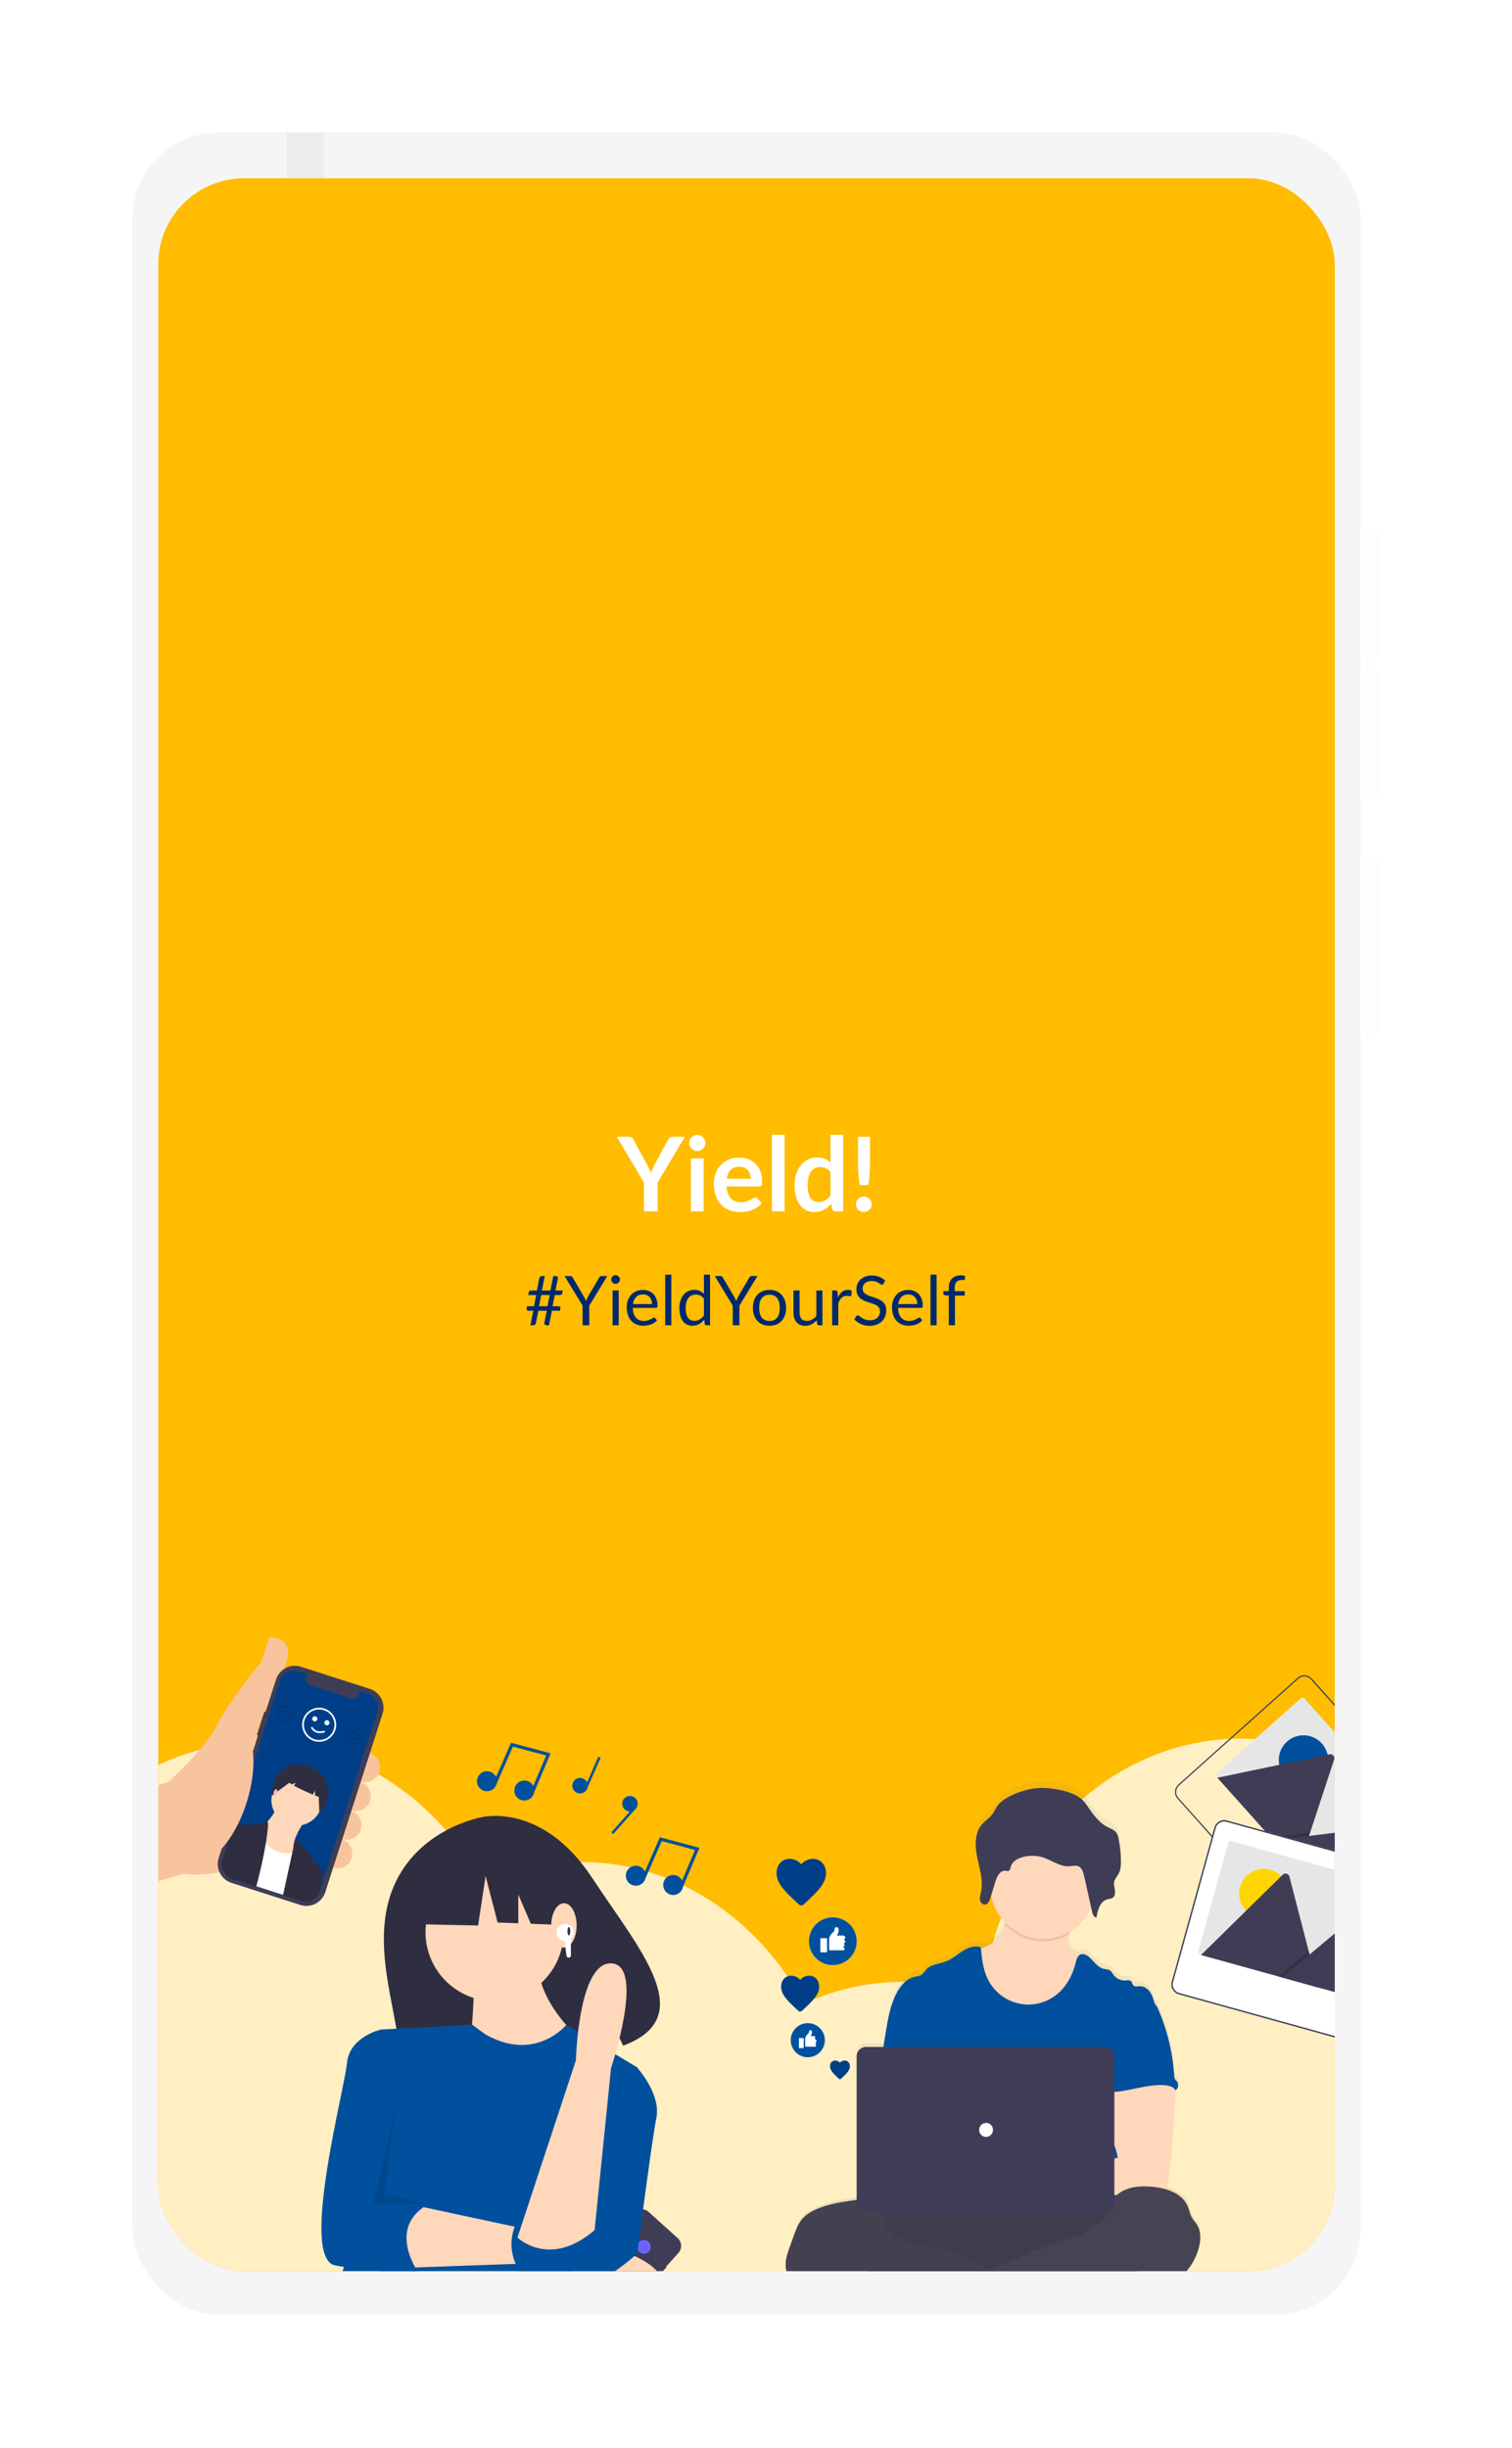 <svg width="236" height="382" viewBox="0 0 236 382" fill="none" xmlns="http://www.w3.org/2000/svg">
<g filter="url(#filter0_d_208_4377)">
<g clip-path="url(#clip0_208_4377)">
<rect x="7" y="7" width="191.681" height="340.568" rx="13.373" fill="#F5F5F5"/>
<rect x="31.072" y="7" width="5.795" height="8.47" fill="#ECECEC"/>
<g clip-path="url(#clip1_208_4377)">
<rect x="11.021" y="14.149" width="183.631" height="326.604" rx="13.404" fill="#FFBC00"/>
<path d="M88.977 170.852V175.356H86.821V170.852L82.583 163.727H84.489C84.677 163.727 84.824 163.772 84.931 163.863C85.044 163.954 85.138 164.07 85.213 164.209L87.336 168.093C87.459 168.324 87.567 168.541 87.658 168.745C87.754 168.949 87.84 169.152 87.915 169.356C87.985 169.152 88.065 168.949 88.156 168.745C88.247 168.541 88.352 168.324 88.47 168.093L90.585 164.209C90.644 164.091 90.733 163.981 90.85 163.879C90.968 163.777 91.118 163.727 91.301 163.727H93.215L88.977 170.852ZM96.157 167.104V175.356H94.163V167.104H96.157ZM96.431 164.7C96.431 164.871 96.396 165.032 96.326 165.182C96.257 165.332 96.163 165.464 96.045 165.576C95.932 165.689 95.798 165.78 95.643 165.85C95.487 165.914 95.321 165.946 95.144 165.946C94.972 165.946 94.809 165.914 94.653 165.85C94.503 165.78 94.372 165.689 94.259 165.576C94.147 165.464 94.056 165.332 93.986 165.182C93.922 165.032 93.889 164.871 93.889 164.7C93.889 164.523 93.922 164.357 93.986 164.201C94.056 164.046 94.147 163.912 94.259 163.799C94.372 163.686 94.503 163.598 94.653 163.534C94.809 163.464 94.972 163.429 95.144 163.429C95.321 163.429 95.487 163.464 95.643 163.534C95.798 163.598 95.932 163.686 96.045 163.799C96.163 163.912 96.257 164.046 96.326 164.201C96.396 164.357 96.431 164.523 96.431 164.7ZM103.498 170.281C103.498 170.024 103.461 169.782 103.386 169.557C103.316 169.327 103.209 169.126 103.064 168.954C102.919 168.782 102.734 168.648 102.509 168.552C102.289 168.45 102.032 168.399 101.737 168.399C101.163 168.399 100.71 168.563 100.378 168.89C100.051 169.217 99.842 169.68 99.751 170.281H103.498ZM99.71 171.479C99.743 171.903 99.818 172.27 99.936 172.581C100.054 172.887 100.209 173.141 100.402 173.345C100.595 173.543 100.823 173.694 101.086 173.795C101.354 173.892 101.649 173.94 101.97 173.94C102.292 173.94 102.568 173.903 102.799 173.828C103.035 173.753 103.238 173.669 103.41 173.578C103.587 173.487 103.74 173.404 103.868 173.329C104.002 173.254 104.131 173.216 104.254 173.216C104.421 173.216 104.544 173.278 104.624 173.401L105.195 174.125C104.975 174.383 104.729 174.6 104.455 174.777C104.182 174.948 103.895 175.088 103.595 175.195C103.3 175.297 102.997 175.369 102.686 175.412C102.38 175.455 102.083 175.476 101.793 175.476C101.22 175.476 100.686 175.382 100.193 175.195C99.7 175.002 99.271 174.72 98.906 174.35C98.542 173.975 98.255 173.514 98.046 172.967C97.837 172.415 97.732 171.777 97.732 171.053C97.732 170.49 97.823 169.962 98.005 169.469C98.188 168.97 98.448 168.538 98.786 168.174C99.129 167.804 99.544 167.512 100.032 167.297C100.525 167.083 101.08 166.976 101.697 166.976C102.217 166.976 102.697 167.059 103.136 167.225C103.576 167.391 103.954 167.635 104.27 167.957C104.587 168.273 104.833 168.664 105.01 169.131C105.193 169.592 105.284 170.12 105.284 170.715C105.284 171.015 105.252 171.219 105.187 171.326C105.123 171.428 105 171.479 104.817 171.479H99.71ZM108.785 163.405V175.356H106.799V163.405H108.785ZM115.943 169.211C115.718 168.938 115.472 168.745 115.203 168.632C114.941 168.52 114.657 168.463 114.351 168.463C114.051 168.463 113.78 168.52 113.539 168.632C113.297 168.745 113.091 168.916 112.919 169.147C112.748 169.372 112.617 169.662 112.525 170.016C112.434 170.364 112.389 170.777 112.389 171.254C112.389 171.737 112.426 172.147 112.501 172.485C112.582 172.817 112.694 173.09 112.839 173.305C112.984 173.514 113.161 173.667 113.37 173.763C113.579 173.854 113.812 173.9 114.069 173.9C114.482 173.9 114.833 173.814 115.123 173.643C115.413 173.471 115.686 173.227 115.943 172.911V169.211ZM117.93 163.405V175.356H116.715C116.453 175.356 116.286 175.235 116.217 174.994L116.048 174.198C115.715 174.578 115.332 174.886 114.898 175.122C114.469 175.358 113.968 175.476 113.394 175.476C112.944 175.476 112.531 175.382 112.155 175.195C111.78 175.007 111.456 174.736 111.182 174.383C110.914 174.023 110.705 173.581 110.555 173.056C110.41 172.53 110.338 171.93 110.338 171.254C110.338 170.643 110.421 170.075 110.587 169.549C110.753 169.024 110.992 168.568 111.303 168.182C111.614 167.796 111.987 167.496 112.421 167.281C112.855 167.061 113.343 166.951 113.885 166.951C114.346 166.951 114.74 167.024 115.067 167.169C115.394 167.313 115.686 167.509 115.943 167.756V163.405H117.93ZM122.11 163.727V168.327C122.11 168.815 122.086 169.294 122.037 169.766C121.989 170.233 121.928 170.729 121.852 171.254H120.501C120.426 170.729 120.365 170.233 120.316 169.766C120.268 169.294 120.244 168.815 120.244 168.327V163.727H122.11ZM119.93 174.262C119.93 174.096 119.96 173.938 120.019 173.787C120.083 173.637 120.169 173.509 120.276 173.401C120.389 173.294 120.52 173.208 120.67 173.144C120.82 173.08 120.981 173.048 121.153 173.048C121.319 173.048 121.477 173.08 121.627 173.144C121.777 173.208 121.906 173.294 122.013 173.401C122.126 173.509 122.214 173.637 122.279 173.787C122.343 173.938 122.375 174.096 122.375 174.262C122.375 174.433 122.343 174.594 122.279 174.744C122.214 174.889 122.126 175.015 122.013 175.122C121.906 175.23 121.777 175.313 121.627 175.372C121.477 175.436 121.319 175.468 121.153 175.468C120.981 175.468 120.82 175.436 120.67 175.372C120.52 175.313 120.389 175.23 120.276 175.122C120.169 175.015 120.083 174.889 120.019 174.744C119.96 174.594 119.93 174.433 119.93 174.262Z" fill="white"/>
<path d="M72.124 188.424H70.8L70.452 190.172H71.776L72.124 188.424ZM74.151 187.721L74.081 188.124C74.064 188.227 74.021 188.304 73.953 188.354C73.888 188.401 73.788 188.424 73.653 188.424H72.913L72.564 190.172H73.524C73.627 190.172 73.701 190.202 73.744 190.263C73.79 190.32 73.803 190.422 73.781 190.568L73.733 190.874H72.462L72.012 193.142H71.578C71.531 193.142 71.488 193.131 71.449 193.11C71.41 193.088 71.376 193.06 71.347 193.024C71.322 192.988 71.304 192.945 71.293 192.895C71.283 192.845 71.283 192.79 71.293 192.729L71.674 190.874H70.35L69.969 192.777C69.948 192.91 69.896 193.004 69.814 193.062C69.731 193.115 69.638 193.142 69.535 193.142H69.106L69.562 190.874H68.779C68.679 190.874 68.606 190.845 68.559 190.788C68.516 190.727 68.505 190.624 68.527 190.477L68.57 190.172H69.663L70.012 188.424H68.768L68.838 188.027C68.856 187.923 68.897 187.847 68.961 187.797C69.029 187.746 69.131 187.721 69.267 187.721H70.114L70.5 185.802C70.521 185.695 70.57 185.611 70.645 185.55C70.723 185.489 70.816 185.459 70.924 185.459H71.352L70.902 187.721H72.226L72.677 185.459H73.1C73.204 185.459 73.284 185.493 73.341 185.561C73.402 185.629 73.424 185.714 73.406 185.818L73.014 187.721H74.151ZM78.296 190.081V193.142H77.256V190.081L74.442 185.459H75.353C75.446 185.459 75.519 185.482 75.573 185.529C75.626 185.572 75.673 185.629 75.712 185.7L77.471 188.687C77.535 188.812 77.594 188.93 77.648 189.04C77.701 189.148 77.748 189.257 77.787 189.367C77.826 189.257 77.871 189.148 77.921 189.04C77.971 188.93 78.026 188.812 78.087 188.687L79.841 185.7C79.873 185.639 79.917 185.584 79.975 185.534C80.032 185.484 80.105 185.459 80.194 185.459H81.111L78.296 190.081ZM82.886 187.711V193.142H81.932V187.711H82.886ZM83.09 186.006C83.09 186.099 83.07 186.186 83.031 186.269C82.995 186.347 82.945 186.419 82.881 186.483C82.82 186.544 82.747 186.592 82.661 186.628C82.579 186.663 82.491 186.681 82.398 186.681C82.305 186.681 82.218 186.663 82.135 186.628C82.057 186.592 81.987 186.544 81.926 186.483C81.866 186.419 81.817 186.347 81.782 186.269C81.746 186.186 81.728 186.099 81.728 186.006C81.728 185.913 81.746 185.825 81.782 185.743C81.817 185.657 81.866 185.584 81.926 185.523C81.987 185.459 82.057 185.409 82.135 185.373C82.218 185.337 82.305 185.32 82.398 185.32C82.491 185.32 82.579 185.337 82.661 185.373C82.747 185.409 82.82 185.459 82.881 185.523C82.945 185.584 82.995 185.657 83.031 185.743C83.07 185.825 83.09 185.913 83.09 186.006ZM88.089 189.834C88.089 189.612 88.057 189.41 87.993 189.228C87.932 189.042 87.841 188.883 87.719 188.751C87.601 188.615 87.457 188.511 87.285 188.44C87.113 188.365 86.919 188.327 86.701 188.327C86.243 188.327 85.88 188.461 85.612 188.729C85.348 188.994 85.183 189.362 85.119 189.834H88.089ZM88.861 192.381C88.743 192.524 88.602 192.649 88.438 192.756C88.273 192.86 88.096 192.945 87.907 193.013C87.721 193.081 87.528 193.131 87.328 193.163C87.128 193.199 86.929 193.217 86.733 193.217C86.357 193.217 86.011 193.154 85.693 193.029C85.378 192.901 85.105 192.715 84.872 192.472C84.644 192.225 84.465 191.921 84.336 191.56C84.207 191.199 84.143 190.785 84.143 190.316C84.143 189.938 84.2 189.584 84.315 189.255C84.433 188.926 84.601 188.642 84.819 188.402C85.037 188.159 85.303 187.97 85.618 187.834C85.932 187.695 86.286 187.625 86.679 187.625C87.004 187.625 87.305 187.68 87.58 187.791C87.859 187.898 88.098 188.056 88.298 188.263C88.502 188.467 88.661 188.72 88.775 189.024C88.89 189.325 88.947 189.668 88.947 190.054C88.947 190.204 88.931 190.304 88.899 190.354C88.867 190.404 88.806 190.429 88.716 190.429H85.087C85.097 190.772 85.144 191.071 85.226 191.324C85.312 191.578 85.43 191.791 85.58 191.962C85.73 192.13 85.909 192.257 86.116 192.343C86.323 192.425 86.556 192.466 86.813 192.466C87.053 192.466 87.258 192.44 87.43 192.386C87.605 192.329 87.755 192.268 87.88 192.204C88.005 192.139 88.109 192.08 88.191 192.027C88.277 191.97 88.35 191.941 88.411 191.941C88.49 191.941 88.55 191.971 88.593 192.032L88.861 192.381ZM91.106 185.244V193.142H90.151V185.244H91.106ZM96.192 189.003C96.013 188.763 95.82 188.597 95.613 188.504C95.406 188.408 95.173 188.359 94.916 188.359C94.412 188.359 94.024 188.54 93.752 188.901C93.481 189.262 93.345 189.777 93.345 190.445C93.345 190.799 93.375 191.103 93.436 191.357C93.497 191.607 93.586 191.814 93.704 191.978C93.822 192.139 93.967 192.257 94.139 192.332C94.31 192.407 94.505 192.445 94.723 192.445C95.037 192.445 95.311 192.373 95.543 192.23C95.779 192.088 95.995 191.886 96.192 191.625V189.003ZM97.146 185.244V193.142H96.578C96.442 193.142 96.356 193.076 96.321 192.944L96.235 192.284C96.003 192.563 95.738 192.788 95.441 192.96C95.145 193.131 94.802 193.217 94.412 193.217C94.101 193.217 93.819 193.158 93.565 193.04C93.311 192.919 93.095 192.742 92.916 192.509C92.737 192.277 92.6 191.987 92.503 191.641C92.407 191.294 92.359 190.895 92.359 190.445C92.359 190.045 92.412 189.673 92.519 189.33C92.627 188.983 92.78 188.683 92.981 188.429C93.181 188.175 93.425 187.977 93.715 187.834C94.008 187.688 94.337 187.614 94.701 187.614C95.034 187.614 95.318 187.671 95.554 187.786C95.793 187.897 96.006 188.052 96.192 188.252V185.244H97.146ZM101.732 190.081V193.142H100.692V190.081L97.877 185.459H98.788C98.881 185.459 98.955 185.482 99.008 185.529C99.062 185.572 99.108 185.629 99.148 185.7L100.906 188.687C100.971 188.812 101.03 188.93 101.083 189.04C101.137 189.148 101.183 189.257 101.223 189.367C101.262 189.257 101.307 189.148 101.357 189.04C101.407 188.93 101.462 188.812 101.523 188.687L103.276 185.7C103.308 185.639 103.353 185.584 103.41 185.534C103.467 185.484 103.541 185.459 103.63 185.459H104.547L101.732 190.081ZM106.43 187.625C106.827 187.625 107.184 187.691 107.502 187.823C107.821 187.956 108.092 188.143 108.317 188.386C108.543 188.629 108.714 188.924 108.832 189.271C108.954 189.614 109.014 189.998 109.014 190.424C109.014 190.853 108.954 191.239 108.832 191.582C108.714 191.925 108.543 192.218 108.317 192.461C108.092 192.704 107.821 192.892 107.502 193.024C107.184 193.153 106.827 193.217 106.43 193.217C106.03 193.217 105.669 193.153 105.347 193.024C105.029 192.892 104.757 192.704 104.532 192.461C104.307 192.218 104.134 191.925 104.012 191.582C103.894 191.239 103.835 190.853 103.835 190.424C103.835 189.998 103.894 189.614 104.012 189.271C104.134 188.924 104.307 188.629 104.532 188.386C104.757 188.143 105.029 187.956 105.347 187.823C105.669 187.691 106.03 187.625 106.43 187.625ZM106.43 192.472C106.966 192.472 107.367 192.293 107.631 191.936C107.896 191.575 108.028 191.072 108.028 190.429C108.028 189.782 107.896 189.278 107.631 188.917C107.367 188.556 106.966 188.376 106.43 188.376C106.159 188.376 105.921 188.422 105.717 188.515C105.517 188.608 105.349 188.742 105.213 188.917C105.081 189.092 104.981 189.308 104.913 189.566C104.849 189.82 104.816 190.107 104.816 190.429C104.816 191.072 104.949 191.575 105.213 191.936C105.481 192.293 105.887 192.472 106.43 192.472ZM114.691 187.711V193.142H114.123C113.987 193.142 113.901 193.076 113.865 192.944L113.79 192.359C113.554 192.62 113.29 192.831 112.997 192.992C112.704 193.149 112.368 193.228 111.989 193.228C111.692 193.228 111.429 193.179 111.201 193.083C110.975 192.983 110.786 192.843 110.632 192.665C110.479 192.486 110.362 192.27 110.284 192.016C110.209 191.762 110.171 191.482 110.171 191.174V187.711H111.126V191.174C111.126 191.585 111.219 191.903 111.404 192.129C111.594 192.354 111.882 192.466 112.268 192.466C112.55 192.466 112.813 192.4 113.056 192.268C113.302 192.132 113.529 191.946 113.737 191.71V187.711H114.691ZM117.11 188.799C117.282 188.427 117.493 188.138 117.743 187.931C117.993 187.72 118.299 187.614 118.66 187.614C118.774 187.614 118.883 187.627 118.987 187.652C119.094 187.677 119.189 187.716 119.271 187.77L119.201 188.483C119.18 188.572 119.126 188.617 119.04 188.617C118.99 188.617 118.917 188.606 118.821 188.585C118.724 188.563 118.615 188.553 118.494 188.553C118.322 188.553 118.168 188.578 118.032 188.628C117.9 188.678 117.78 188.753 117.673 188.853C117.57 188.949 117.475 189.071 117.389 189.217C117.307 189.36 117.232 189.525 117.164 189.711V193.142H116.204V187.711H116.751C116.855 187.711 116.926 187.73 116.965 187.77C117.005 187.809 117.032 187.877 117.046 187.973L117.11 188.799ZM124.223 186.66C124.191 186.714 124.155 186.755 124.116 186.783C124.08 186.808 124.036 186.821 123.982 186.821C123.921 186.821 123.85 186.79 123.768 186.73C123.685 186.669 123.582 186.603 123.457 186.531C123.335 186.456 123.187 186.388 123.012 186.327C122.84 186.267 122.631 186.236 122.384 186.236C122.152 186.236 121.947 186.269 121.768 186.333C121.593 186.394 121.444 186.478 121.323 186.585C121.205 186.692 121.115 186.819 121.055 186.966C120.994 187.108 120.964 187.264 120.964 187.432C120.964 187.646 121.015 187.825 121.119 187.968C121.226 188.108 121.366 188.227 121.537 188.327C121.712 188.427 121.909 188.515 122.127 188.59C122.349 188.662 122.574 188.737 122.803 188.815C123.035 188.894 123.26 188.983 123.478 189.083C123.7 189.18 123.896 189.303 124.068 189.453C124.243 189.603 124.382 189.787 124.486 190.005C124.593 190.224 124.647 190.492 124.647 190.81C124.647 191.146 124.59 191.462 124.475 191.759C124.361 192.052 124.193 192.307 123.971 192.525C123.753 192.743 123.483 192.915 123.162 193.04C122.844 193.165 122.481 193.228 122.073 193.228C121.573 193.228 121.119 193.138 120.712 192.96C120.304 192.777 119.956 192.533 119.666 192.225L119.966 191.732C119.995 191.693 120.029 191.66 120.068 191.635C120.111 191.607 120.158 191.592 120.208 191.592C120.254 191.592 120.306 191.612 120.363 191.651C120.424 191.687 120.492 191.734 120.567 191.791C120.642 191.848 120.728 191.911 120.824 191.978C120.921 192.046 121.03 192.109 121.151 192.166C121.276 192.223 121.418 192.272 121.575 192.311C121.732 192.347 121.909 192.365 122.106 192.365C122.352 192.365 122.572 192.331 122.765 192.263C122.958 192.195 123.121 192.1 123.253 191.978C123.389 191.853 123.492 191.705 123.564 191.533C123.635 191.362 123.671 191.171 123.671 190.96C123.671 190.727 123.618 190.538 123.51 190.391C123.407 190.241 123.269 190.116 123.097 190.016C122.926 189.916 122.729 189.832 122.508 189.764C122.286 189.693 122.061 189.621 121.832 189.55C121.603 189.475 121.378 189.389 121.157 189.292C120.935 189.196 120.738 189.071 120.567 188.917C120.395 188.763 120.256 188.572 120.149 188.343C120.045 188.111 119.993 187.825 119.993 187.486C119.993 187.214 120.045 186.951 120.149 186.697C120.256 186.444 120.41 186.218 120.61 186.022C120.813 185.825 121.062 185.668 121.355 185.55C121.652 185.432 121.991 185.373 122.374 185.373C122.803 185.373 123.192 185.441 123.542 185.577C123.896 185.713 124.207 185.909 124.475 186.167L124.223 186.66ZM129.494 189.834C129.494 189.612 129.462 189.41 129.398 189.228C129.337 189.042 129.246 188.883 129.124 188.751C129.006 188.615 128.861 188.511 128.69 188.44C128.518 188.365 128.324 188.327 128.105 188.327C127.648 188.327 127.285 188.461 127.017 188.729C126.753 188.994 126.588 189.362 126.524 189.834H129.494ZM130.266 192.381C130.148 192.524 130.007 192.649 129.843 192.756C129.678 192.86 129.501 192.945 129.312 193.013C129.126 193.081 128.933 193.131 128.733 193.163C128.533 193.199 128.334 193.217 128.138 193.217C127.762 193.217 127.416 193.154 127.098 193.029C126.783 192.901 126.51 192.715 126.277 192.472C126.048 192.225 125.87 191.921 125.741 191.56C125.612 191.199 125.548 190.785 125.548 190.316C125.548 189.938 125.605 189.584 125.72 189.255C125.838 188.926 126.006 188.642 126.224 188.402C126.442 188.159 126.708 187.97 127.022 187.834C127.337 187.695 127.691 187.625 128.084 187.625C128.409 187.625 128.71 187.68 128.985 187.791C129.264 187.898 129.503 188.056 129.703 188.263C129.907 188.467 130.066 188.72 130.18 189.024C130.295 189.325 130.352 189.668 130.352 190.054C130.352 190.204 130.336 190.304 130.304 190.354C130.272 190.404 130.211 190.429 130.121 190.429H126.492C126.502 190.772 126.549 191.071 126.631 191.324C126.717 191.578 126.835 191.791 126.985 191.962C127.135 192.13 127.314 192.257 127.521 192.343C127.728 192.425 127.961 192.466 128.218 192.466C128.458 192.466 128.663 192.44 128.835 192.386C129.01 192.329 129.16 192.268 129.285 192.204C129.41 192.139 129.514 192.08 129.596 192.027C129.682 191.97 129.755 191.941 129.816 191.941C129.894 191.941 129.955 191.971 129.998 192.032L130.266 192.381ZM132.511 185.244V193.142H131.556V185.244H132.511ZM134.412 193.142V188.526L133.812 188.456C133.737 188.438 133.674 188.411 133.624 188.376C133.578 188.336 133.554 188.281 133.554 188.209V187.818H134.412V187.293C134.412 186.982 134.455 186.706 134.541 186.467C134.63 186.224 134.755 186.02 134.916 185.856C135.081 185.688 135.277 185.561 135.506 185.475C135.735 185.389 135.992 185.346 136.278 185.346C136.521 185.346 136.744 185.382 136.948 185.454L136.927 185.931C136.92 186.017 136.871 186.063 136.782 186.07C136.696 186.077 136.58 186.081 136.433 186.081C136.269 186.081 136.119 186.102 135.983 186.145C135.851 186.188 135.736 186.258 135.64 186.354C135.543 186.451 135.468 186.578 135.415 186.735C135.365 186.892 135.34 187.087 135.34 187.319V187.818H136.905V188.51H135.372V193.142H134.412Z" fill="#00296B"/>
<path d="M17.68 322.514C17.68 342.068 3.488 357.92 -14.02 357.92C-31.528 357.92 -45.721 342.068 -45.721 322.514C-45.721 302.959 -31.528 287.108 -14.02 287.108C3.488 287.108 17.68 302.959 17.68 322.514Z" fill="#FFEFC2"/>
<path d="M67.388 303.536C67.388 328.566 49.221 348.856 26.81 348.856C4.4 348.856 -13.767 328.566 -13.767 303.536C-13.767 278.507 4.4 258.216 26.81 258.216C49.221 258.216 67.388 278.507 67.388 303.536Z" fill="#FFEFC2"/>
<path d="M117.602 322.514C117.602 347.7 99.435 368.117 77.025 368.117C54.614 368.117 36.447 347.7 36.447 322.514C36.447 297.328 54.614 276.911 77.025 276.911C99.435 276.911 117.602 297.328 117.602 322.514Z" fill="#FFEFC2"/>
<path d="M167.816 341.208C167.816 366.394 149.649 386.812 127.239 386.812C104.829 386.812 86.662 366.394 86.662 341.208C86.662 316.022 104.829 295.605 127.239 295.605C149.649 295.605 167.816 316.022 167.816 341.208Z" fill="#FFEFC2"/>
<path d="M220.566 303.253C220.566 328.439 202.399 348.856 179.989 348.856C157.579 348.856 139.412 328.439 139.412 303.253C139.412 278.067 157.579 257.65 179.989 257.65C202.399 257.65 220.566 278.067 220.566 303.253Z" fill="#FFEFC2"/>
<path d="M69.707 265.964L69.714 265.967L72.259 259.951L66.087 258.295L63.748 263.637C63.591 263.301 63.319 263.031 62.981 262.877C62.644 262.722 62.262 262.693 61.905 262.794C61.547 262.895 61.237 263.12 61.031 263.428C60.824 263.736 60.733 264.108 60.775 264.477C60.817 264.846 60.989 265.188 61.26 265.442C61.531 265.696 61.883 265.845 62.254 265.863C62.625 265.881 62.99 265.767 63.285 265.541C63.579 265.314 63.783 264.99 63.861 264.627L63.866 264.63L66.376 258.897L71.567 260.289L69.555 265.045C69.387 264.712 69.105 264.45 68.76 264.306C68.415 264.163 68.031 264.148 67.675 264.264C67.321 264.38 67.019 264.619 66.825 264.938C66.631 265.257 66.558 265.635 66.62 266.004C66.68 266.372 66.871 266.706 67.158 266.946C67.444 267.186 67.807 267.315 68.18 267.31C68.553 267.305 68.913 267.167 69.193 266.92C69.473 266.673 69.655 266.334 69.707 265.964V265.964Z" fill="#00509D"/>
<path d="M92.94 280.709L92.947 280.712L95.492 274.695L89.32 273.04L86.981 278.381C86.824 278.045 86.552 277.775 86.214 277.621C85.877 277.467 85.495 277.437 85.138 277.538C84.78 277.639 84.471 277.864 84.264 278.172C84.057 278.481 83.966 278.852 84.008 279.221C84.05 279.59 84.222 279.932 84.493 280.186C84.764 280.44 85.117 280.589 85.487 280.607C85.858 280.625 86.224 280.511 86.518 280.285C86.812 280.058 87.016 279.734 87.094 279.371L87.099 279.374L89.609 273.641L94.8 275.033L92.788 279.789C92.62 279.456 92.338 279.194 91.993 279.05C91.648 278.907 91.264 278.892 90.909 279.008C90.554 279.124 90.252 279.363 90.058 279.682C89.865 280.001 89.792 280.379 89.853 280.748C89.914 281.116 90.105 281.45 90.391 281.69C90.677 281.93 91.04 282.059 91.413 282.054C91.787 282.049 92.146 281.911 92.426 281.664C92.706 281.417 92.889 281.078 92.94 280.709V280.709Z" fill="#00509D"/>
<path d="M78.043 265.247L78.047 265.249L80.061 260.649L79.702 260.492L77.956 264.479C77.834 264.218 77.623 264.009 77.362 263.89C77.1 263.77 76.804 263.747 76.527 263.825C76.25 263.904 76.01 264.078 75.849 264.317C75.689 264.556 75.618 264.845 75.651 265.131C75.684 265.417 75.817 265.682 76.027 265.879C76.237 266.076 76.51 266.191 76.798 266.205C77.085 266.219 77.369 266.131 77.597 265.955C77.825 265.779 77.983 265.528 78.043 265.247V265.247Z" fill="#00509D"/>
<path d="M85.663 268.467C85.809 268.241 85.875 267.973 85.851 267.706C85.828 267.438 85.716 267.186 85.533 266.988C85.35 266.791 85.107 266.66 84.842 266.617C84.577 266.573 84.305 266.619 84.068 266.747C83.832 266.874 83.645 267.077 83.536 267.323C83.428 267.569 83.404 267.844 83.47 268.105C83.535 268.366 83.685 268.598 83.896 268.764C84.107 268.93 84.368 269.021 84.637 269.023L81.745 272.277L82.038 272.537L85.374 268.784L85.37 268.781C85.486 268.695 85.585 268.589 85.663 268.467V268.467Z" fill="#00509D"/>
<path d="M4.683 267.019L12.595 264.408C12.595 264.408 18.268 259.361 20.17 255.576C22.073 251.791 27.154 245.592 27.154 245.592L28.354 241.856C28.354 241.856 31.991 241.651 31.14 245.155C30.289 248.66 27.936 252.781 27.936 252.781C27.936 252.781 25.202 258.085 26.859 260.197L30.52 275.316C30.52 275.316 20.932 279.723 14.862 278.736L-0.595 283.457L4.683 267.019Z" fill="#F8C49E"/>
<path d="M43.77 259.823L43.982 259.891C45.886 260.503 46.234 263.095 44.522 264.129C43.971 264.462 43.256 264.585 42.331 264.306L43.77 259.823Z" fill="#F8C49E"/>
<path d="M42.331 264.306L42.542 264.374C44.447 264.986 44.795 267.578 43.082 268.612C42.531 268.945 41.816 269.069 40.891 268.79L42.331 264.306Z" fill="#F8C49E"/>
<path d="M40.891 268.79L41.102 268.857C43.007 269.469 43.355 272.062 41.643 273.096C41.092 273.428 40.377 273.552 39.451 273.273L40.891 268.79Z" fill="#F8C49E"/>
<path d="M39.451 273.273L39.663 273.34C41.567 273.952 41.916 276.545 40.203 277.579C39.652 277.911 38.937 278.035 38.012 277.756L39.451 273.273Z" fill="#F8C49E"/>
<path d="M27.585 253.445L27.77 253.504L29.401 248.428C29.524 248.042 29.723 247.684 29.985 247.375C30.247 247.066 30.568 246.812 30.928 246.627C31.288 246.441 31.682 246.329 32.086 246.296C32.489 246.263 32.896 246.309 33.282 246.433L44.035 249.887C44.421 250.01 44.779 250.209 45.087 250.471C45.397 250.733 45.651 251.054 45.836 251.414C46.021 251.775 46.134 252.168 46.167 252.572C46.2 252.976 46.153 253.382 46.029 253.768L37.086 281.618C36.962 282.004 36.763 282.361 36.501 282.67C36.239 282.979 35.919 283.234 35.558 283.419C35.198 283.604 34.804 283.717 34.401 283.75C33.997 283.783 33.59 283.736 33.205 283.612L22.451 280.159C22.065 280.035 21.708 279.837 21.399 279.574C21.09 279.312 20.835 278.992 20.65 278.631C20.465 278.271 20.353 277.878 20.32 277.474C20.286 277.07 20.333 276.663 20.457 276.278L26.61 257.118L26.425 257.058L27.585 253.445Z" fill="#3F3D56"/>
<path d="M30.019 248.649L21.089 276.458C20.985 276.783 20.954 277.127 20.999 277.466C21.044 277.805 21.163 278.129 21.349 278.416C21.39 278.48 21.434 278.541 21.481 278.6C21.764 278.955 22.146 279.218 22.578 279.356L33.383 282.826C33.559 282.883 33.74 282.918 33.923 282.931C34.438 282.968 34.95 282.831 35.378 282.542C35.806 282.253 36.124 281.828 36.282 281.337L45.212 253.528C45.399 252.946 45.347 252.314 45.068 251.77C44.788 251.227 44.305 250.816 43.723 250.629L42.412 250.208C42.426 250.387 42.395 250.567 42.323 250.731C42.251 250.896 42.14 251.04 41.999 251.151C41.858 251.263 41.692 251.337 41.515 251.369C41.338 251.401 41.157 251.389 40.986 251.334L34.825 249.356C34.655 249.301 34.5 249.205 34.375 249.076C34.25 248.947 34.159 248.79 34.109 248.617C34.059 248.445 34.053 248.263 34.089 248.087C34.126 247.912 34.206 247.748 34.321 247.61L32.918 247.16C32.336 246.973 31.704 247.025 31.16 247.304C30.616 247.583 30.206 248.067 30.019 248.649V248.649Z" fill="#003F88"/>
<path d="M33.858 270.578C33.858 270.578 31.851 273.185 32.146 275.1C32.441 277.015 29.714 278.219 29.714 278.219C29.714 278.219 25.084 273.612 26.245 272.424C27.407 271.237 29.191 269.73 29.333 268.475L33.858 270.578Z" fill="#FFD7BA"/>
<path d="M31.436 271.036C29.354 270.367 28.207 268.136 28.876 266.053C29.545 263.97 31.776 262.823 33.859 263.492C35.942 264.161 37.088 266.392 36.419 268.475C35.75 270.558 33.519 271.705 31.436 271.036Z" fill="#FFD7BA"/>
<path d="M21.065 278.145C21.124 278.303 21.199 278.454 21.291 278.596C21.332 278.66 21.376 278.721 21.424 278.78C21.697 279.123 22.091 279.33 22.541 279.474L32.084 282.539L33.391 277.905L33.087 275.207C32.789 275.317 32.481 275.4 32.168 275.453C32.093 275.467 32.015 275.48 31.934 275.491C30.786 275.652 29.026 275.552 27.829 273.871C27.453 273.342 27.132 272.656 26.902 271.772L23.427 272.495L22.693 274.251L21.065 278.145Z" fill="white"/>
<path d="M32.465 273.061L32.118 274.651L31.934 275.491L31.66 276.742L30.49 282.096L33.326 283.006C33.501 283.063 33.682 283.098 33.865 283.111L36.644 278.299L36.619 278.267L32.465 273.061Z" fill="#2F2E41"/>
<path d="M22.801 271.127L21.031 276.638C20.927 276.963 20.896 277.308 20.941 277.646C20.986 277.985 21.106 278.309 21.291 278.596C21.332 278.66 21.376 278.721 21.424 278.78C21.706 279.135 22.088 279.398 22.52 279.537L26.315 280.755C26.791 278.987 27.191 277.24 27.495 275.704C27.624 275.05 27.736 274.434 27.829 273.871C28.129 272.057 28.232 270.792 28.085 270.57L26.504 271.012L22.801 271.127Z" fill="#2F2E41"/>
<path d="M32.571 281.672L32.389 282.706L33.326 283.006C33.501 283.063 33.682 283.098 33.865 283.111C34.38 283.148 34.893 283.011 35.321 282.722C35.748 282.433 36.066 282.008 36.224 281.517L36.288 281.318L36.762 278.337L36.619 278.267L35.975 277.954L32.571 281.672Z" fill="#2F2E41"/>
<path d="M22.57 271.845L21.031 276.638C20.927 276.963 20.897 277.308 20.942 277.646C20.986 277.985 21.106 278.309 21.291 278.596C21.332 278.66 21.376 278.721 21.424 278.78L22.806 276.456L22.693 274.251L22.57 271.845Z" fill="#2F2E41"/>
<path d="M30.147 262.698C31.015 261.955 32.126 261.559 33.268 261.586L33.838 262.446L33.769 261.635C34.032 261.677 34.29 261.744 34.541 261.834L34.945 262.942L34.935 261.994C36.078 262.529 37.002 263.541 37.37 264.752C37.841 266.299 37.424 268.106 36.152 269.104C36.149 268.3 36.081 267.525 36.077 266.72C36.015 266.726 35.809 266.658 35.515 266.543L35.443 265.778L35.156 266.396C34.287 266.031 33.017 265.435 32.22 265.006L32.461 264.539L31.837 264.791C31.596 264.648 31.46 264.544 31.486 264.507C30.53 265.32 29.697 265.769 28.741 266.582C28.962 265.073 28.923 263.746 30.147 262.698Z" fill="#2F2E41"/>
<path d="M29.134 266.568C28.993 266.523 28.952 266.258 29.043 265.976C29.134 265.694 29.321 265.502 29.462 265.547C29.603 265.592 29.644 265.858 29.553 266.14C29.463 266.422 29.275 266.614 29.134 266.568Z" fill="#FFB8B8"/>
<path d="M16.711 276.72C14.115 275.886 13.524 270.499 15.39 264.687C17.256 258.876 20.874 254.84 23.47 255.674C26.066 256.507 26.657 261.895 24.791 267.706C22.924 273.518 19.307 277.553 16.711 276.72Z" fill="#F8C49E"/>
<path opacity="0.2" d="M41.215 258.487C41.461 258.566 41.725 258.571 41.974 258.5C42.222 258.429 42.444 258.285 42.612 258.088C42.779 257.891 42.884 257.648 42.914 257.391C42.943 257.134 42.896 256.874 42.778 256.644C42.66 256.414 42.476 256.224 42.25 256.099C42.023 255.973 41.765 255.917 41.508 255.939C41.25 255.96 41.004 256.057 40.801 256.218C40.599 256.379 40.448 256.596 40.369 256.842C40.264 257.172 40.293 257.531 40.452 257.84C40.61 258.148 40.885 258.381 41.215 258.487V258.487ZM41.974 256.121C42.196 256.192 42.392 256.328 42.536 256.51C42.681 256.692 42.769 256.914 42.788 257.146C42.807 257.378 42.756 257.61 42.643 257.814C42.53 258.017 42.359 258.183 42.152 258.289C41.945 258.395 41.711 258.438 41.48 258.411C41.249 258.385 41.031 258.29 40.853 258.14C40.676 257.989 40.547 257.789 40.483 257.565C40.419 257.342 40.423 257.104 40.494 256.882C40.59 256.585 40.799 256.338 41.077 256.196C41.354 256.053 41.677 256.026 41.974 256.121V256.121Z" fill="black"/>
<path opacity="0.2" d="M42.153 257.278C42.05 257.244 41.993 257.134 42.026 257.031C42.059 256.928 42.169 256.871 42.273 256.904C42.376 256.937 42.432 257.048 42.399 257.151C42.366 257.254 42.256 257.311 42.153 257.278Z" fill="black"/>
<path opacity="0.2" d="M41.219 256.978C41.116 256.944 41.059 256.834 41.092 256.731C41.125 256.628 41.236 256.571 41.339 256.604C41.442 256.637 41.499 256.748 41.465 256.851C41.432 256.954 41.322 257.011 41.219 256.978Z" fill="black"/>
<path opacity="0.2" d="M41.039 257.538L41.973 257.838C41.989 257.843 42.007 257.842 42.023 257.834C42.038 257.826 42.05 257.812 42.055 257.796C42.06 257.779 42.059 257.761 42.051 257.746C42.043 257.73 42.029 257.719 42.013 257.713L41.079 257.413C41.062 257.408 41.044 257.41 41.029 257.418C41.013 257.425 41.002 257.439 40.996 257.456C40.991 257.472 40.993 257.49 41.001 257.506C41.008 257.521 41.022 257.533 41.039 257.538V257.538Z" fill="black"/>
<path opacity="0.2" d="M30.382 255.009C30.628 255.088 30.892 255.092 31.141 255.021C31.39 254.95 31.612 254.807 31.779 254.609C31.947 254.412 32.051 254.17 32.081 253.913C32.111 253.656 32.063 253.396 31.945 253.166C31.827 252.935 31.643 252.746 31.417 252.62C31.191 252.494 30.933 252.439 30.675 252.46C30.417 252.481 30.171 252.578 29.969 252.739C29.766 252.9 29.616 253.117 29.537 253.364C29.431 253.694 29.461 254.053 29.619 254.361C29.778 254.669 30.052 254.902 30.382 255.009V255.009ZM31.142 252.643C31.363 252.714 31.559 252.849 31.704 253.031C31.848 253.214 31.936 253.435 31.955 253.667C31.974 253.899 31.924 254.131 31.811 254.335C31.698 254.539 31.527 254.704 31.32 254.81C31.113 254.917 30.879 254.959 30.648 254.933C30.416 254.906 30.198 254.812 30.02 254.661C29.843 254.511 29.714 254.311 29.65 254.087C29.586 253.863 29.59 253.625 29.661 253.404C29.757 253.106 29.967 252.86 30.244 252.717C30.522 252.574 30.845 252.548 31.142 252.643V252.643Z" fill="black"/>
<path opacity="0.2" d="M31.32 253.799C31.217 253.766 31.16 253.655 31.193 253.552C31.226 253.449 31.337 253.392 31.44 253.425C31.543 253.458 31.6 253.569 31.567 253.672C31.534 253.775 31.423 253.832 31.32 253.799Z" fill="black"/>
<path opacity="0.2" d="M30.386 253.499C30.283 253.466 30.226 253.355 30.259 253.252C30.293 253.149 30.403 253.092 30.506 253.125C30.609 253.158 30.666 253.269 30.633 253.372C30.6 253.475 30.489 253.532 30.386 253.499Z" fill="black"/>
<path opacity="0.2" d="M30.166 254.184C30.177 254.187 30.189 254.188 30.2 254.185C30.357 254.145 30.522 254.149 30.676 254.199C30.831 254.248 30.968 254.341 31.072 254.465C31.077 254.472 31.084 254.477 31.092 254.481C31.1 254.484 31.108 254.486 31.117 254.487C31.125 254.487 31.134 254.486 31.142 254.483C31.15 254.48 31.158 254.476 31.164 254.47C31.17 254.464 31.176 254.457 31.179 254.449C31.183 254.442 31.185 254.433 31.185 254.425C31.186 254.416 31.184 254.407 31.182 254.399C31.179 254.391 31.174 254.384 31.168 254.377C31.049 254.236 30.892 254.131 30.716 254.075C30.54 254.018 30.352 254.012 30.172 254.058C30.158 254.061 30.146 254.068 30.136 254.079C30.127 254.09 30.122 254.104 30.121 254.118C30.12 254.133 30.124 254.147 30.132 254.159C30.141 254.171 30.152 254.179 30.166 254.184V254.184Z" fill="black"/>
<path d="M35.324 258.011C35.824 258.172 36.36 258.18 36.865 258.036C37.37 257.892 37.821 257.601 38.161 257.2C38.5 256.8 38.714 256.308 38.774 255.786C38.834 255.264 38.738 254.736 38.498 254.269C38.258 253.802 37.885 253.416 37.425 253.161C36.966 252.906 36.442 252.793 35.919 252.836C35.395 252.879 34.896 253.077 34.485 253.403C34.074 253.73 33.769 254.171 33.608 254.671C33.393 255.342 33.454 256.07 33.775 256.696C34.097 257.322 34.654 257.795 35.324 258.011ZM36.867 253.207C37.317 253.352 37.714 253.626 38.008 253.997C38.301 254.367 38.479 254.816 38.517 255.287C38.556 255.758 38.454 256.23 38.225 256.643C37.995 257.057 37.648 257.392 37.228 257.608C36.808 257.825 36.333 257.911 35.863 257.857C35.394 257.803 34.95 257.611 34.59 257.305C34.23 257 33.968 256.594 33.838 256.139C33.708 255.685 33.716 255.202 33.861 254.752C34.055 254.149 34.481 253.648 35.044 253.358C35.608 253.068 36.263 253.014 36.867 253.207L36.867 253.207Z" fill="white"/>
<path d="M37.228 255.555C37.019 255.487 36.904 255.263 36.971 255.054C37.038 254.844 37.263 254.729 37.472 254.796C37.681 254.863 37.797 255.088 37.729 255.297C37.662 255.507 37.438 255.622 37.228 255.555Z" fill="white"/>
<path d="M35.332 254.946C35.123 254.879 35.008 254.654 35.075 254.445C35.142 254.235 35.367 254.12 35.576 254.187C35.785 254.255 35.901 254.479 35.833 254.688C35.766 254.898 35.542 255.013 35.332 254.946Z" fill="white"/>
<path d="M35.738 256.717C36.078 256.826 36.478 256.818 36.938 256.694C36.972 256.685 37.001 256.663 37.019 256.632C37.036 256.602 37.041 256.565 37.032 256.531C37.022 256.497 37 256.468 36.969 256.451C36.939 256.433 36.903 256.429 36.869 256.438C36.059 256.657 35.487 256.477 35.12 255.887C35.102 255.857 35.072 255.836 35.038 255.828C35.003 255.82 34.967 255.826 34.937 255.845C34.908 255.863 34.886 255.893 34.878 255.927C34.87 255.961 34.876 255.997 34.895 256.027C35.112 256.376 35.394 256.606 35.738 256.717Z" fill="white"/>
<path d="M112.404 307.378C113.875 307.378 115.067 306.186 115.067 304.715C115.067 303.244 113.875 302.052 112.404 302.052C110.933 302.052 109.741 303.244 109.741 304.715C109.741 306.186 110.933 307.378 112.404 307.378Z" fill="white"/>
<path d="M112.404 302.052C111.877 302.052 111.362 302.208 110.925 302.501C110.487 302.793 110.145 303.209 109.944 303.696C109.742 304.182 109.689 304.718 109.792 305.235C109.895 305.751 110.149 306.226 110.521 306.598C110.893 306.97 111.368 307.224 111.885 307.327C112.401 307.43 112.937 307.377 113.423 307.175C113.91 306.974 114.326 306.632 114.618 306.194C114.911 305.757 115.067 305.242 115.067 304.715C115.067 304.009 114.787 303.331 114.287 302.832C113.788 302.332 113.11 302.052 112.404 302.052V302.052ZM111.766 305.878C111.766 305.898 111.759 305.917 111.744 305.931C111.73 305.945 111.711 305.953 111.691 305.953H111.091C111.071 305.953 111.052 305.945 111.038 305.931C111.024 305.917 111.016 305.898 111.016 305.878V304.452C111.016 304.433 111.024 304.413 111.038 304.399C111.052 304.385 111.071 304.377 111.091 304.377H111.691C111.711 304.377 111.73 304.385 111.744 304.399C111.759 304.413 111.766 304.433 111.766 304.452V305.878ZM113.792 304.752C113.792 304.812 113.768 304.869 113.726 304.912C113.684 304.954 113.626 304.978 113.567 304.978V304.981C113.609 304.99 113.647 305.013 113.675 305.046C113.702 305.08 113.717 305.122 113.717 305.165C113.717 305.208 113.702 305.25 113.675 305.284C113.647 305.317 113.609 305.34 113.567 305.349V305.428C113.607 305.428 113.645 305.443 113.673 305.472C113.701 305.5 113.717 305.538 113.717 305.578C113.717 305.617 113.701 305.656 113.673 305.684C113.645 305.712 113.607 305.728 113.567 305.728H112.066C112.047 305.728 112.028 305.72 112.013 305.706C111.999 305.692 111.991 305.673 111.991 305.653V304.452C111.991 304.077 112.592 303.552 112.592 303.552V303.369C112.592 303.314 112.612 303.26 112.649 303.218C112.686 303.177 112.737 303.15 112.792 303.144C112.847 303.137 112.903 303.151 112.948 303.183C112.994 303.215 113.026 303.262 113.039 303.316L113.042 303.327C113.071 303.592 113.006 303.858 112.859 304.079H113.321C113.328 304.079 113.335 304.077 113.342 304.077H113.567C113.507 304.197 113.497 304.335 113.539 304.462C113.582 304.588 113.672 304.693 113.792 304.752V304.752Z" fill="#00509D"/>
<path d="M116.31 292.997C118.369 292.997 120.038 291.328 120.038 289.269C120.038 287.21 118.369 285.541 116.31 285.541C114.251 285.541 112.581 287.21 112.581 289.269C112.581 291.328 114.251 292.997 116.31 292.997Z" fill="white"/>
<path d="M116.31 285.541C115.572 285.541 114.852 285.759 114.238 286.169C113.625 286.579 113.147 287.161 112.865 287.842C112.583 288.524 112.509 289.273 112.653 289.996C112.797 290.72 113.152 291.384 113.673 291.905C114.195 292.427 114.859 292.782 115.582 292.926C116.306 293.07 117.055 292.996 117.737 292.714C118.418 292.431 119 291.953 119.41 291.34C119.819 290.727 120.038 290.006 120.038 289.269C120.038 288.28 119.645 287.332 118.946 286.633C118.247 285.934 117.299 285.541 116.31 285.541ZM115.417 290.897C115.417 290.925 115.406 290.951 115.386 290.971C115.367 290.991 115.34 291.002 115.312 291.002H114.472C114.444 291.002 114.417 290.991 114.398 290.971C114.378 290.951 114.367 290.925 114.367 290.897V288.901C114.367 288.874 114.378 288.847 114.398 288.827C114.417 288.807 114.444 288.796 114.472 288.796H115.312C115.34 288.796 115.367 288.807 115.386 288.827C115.406 288.847 115.417 288.874 115.417 288.901V290.897ZM118.253 289.322C118.253 289.405 118.219 289.485 118.16 289.544C118.101 289.603 118.021 289.637 117.938 289.637V289.642C117.997 289.654 118.05 289.686 118.088 289.733C118.127 289.78 118.148 289.839 118.148 289.899C118.148 289.96 118.127 290.018 118.088 290.065C118.05 290.112 117.997 290.144 117.938 290.156V290.267C117.993 290.267 118.047 290.289 118.086 290.328C118.126 290.368 118.148 290.421 118.148 290.477C118.148 290.532 118.126 290.586 118.086 290.625C118.047 290.665 117.993 290.687 117.938 290.687H115.837C115.809 290.687 115.783 290.676 115.763 290.656C115.743 290.636 115.732 290.61 115.732 290.582V288.901C115.732 288.376 116.572 287.641 116.572 287.641V287.385C116.572 287.307 116.601 287.232 116.652 287.174C116.704 287.116 116.775 287.078 116.853 287.069C116.93 287.06 117.008 287.079 117.072 287.124C117.136 287.168 117.181 287.235 117.199 287.311C117.2 287.316 117.201 287.321 117.202 287.326C117.307 287.851 116.947 288.379 116.947 288.379H117.594C117.603 288.378 117.613 288.376 117.623 288.376H117.938C118.021 288.376 118.101 288.41 118.16 288.469C118.219 288.528 118.253 288.608 118.253 288.691C118.253 288.775 118.219 288.855 118.16 288.914C118.101 288.973 118.021 289.006 117.938 289.006C118.021 289.006 118.101 289.04 118.16 289.099C118.219 289.158 118.253 289.238 118.253 289.322V289.322Z" fill="#00509D"/>
<path d="M117.555 310.756C117.519 310.789 117.472 310.808 117.423 310.808C117.373 310.808 117.326 310.789 117.29 310.756L117.188 310.663C116.354 309.898 115.872 309.401 115.872 308.781C115.872 308.275 116.192 307.885 116.694 307.885C116.833 307.885 116.97 307.917 117.096 307.976C117.222 308.035 117.334 308.12 117.423 308.227C117.512 308.12 117.624 308.035 117.749 307.976C117.875 307.917 118.012 307.886 118.151 307.885C118.654 307.885 118.973 308.274 118.973 308.781C118.973 309.4 118.491 309.897 117.657 310.663L117.555 310.756Z" fill="#003F88"/>
<path d="M111.463 300.152C111.394 300.216 111.303 300.252 111.209 300.252C111.114 300.252 111.023 300.216 110.954 300.152L110.759 299.975C109.161 298.509 108.238 297.556 108.238 296.368C108.238 295.399 108.851 294.651 109.813 294.651C110.079 294.652 110.342 294.711 110.583 294.825C110.824 294.938 111.038 295.102 111.209 295.306C111.38 295.102 111.594 294.938 111.835 294.825C112.076 294.711 112.339 294.652 112.605 294.651C113.567 294.651 114.179 295.397 114.179 296.368C114.179 297.553 113.256 298.506 111.658 299.975L111.463 300.152Z" fill="#003F88"/>
<path d="M111.717 283.56C111.627 283.643 111.509 283.69 111.386 283.69C111.264 283.69 111.146 283.643 111.056 283.56L110.802 283.33C108.727 281.426 107.528 280.188 107.528 278.646C107.528 277.387 108.324 276.415 109.573 276.415C109.919 276.417 110.26 276.494 110.574 276.641C110.887 276.788 111.164 277.001 111.387 277.266C111.609 277.001 111.887 276.788 112.2 276.641C112.513 276.494 112.854 276.417 113.2 276.415C114.45 276.415 115.245 277.384 115.245 278.646C115.245 280.185 114.046 281.422 111.97 283.33L111.717 283.56Z" fill="#003F88"/>
<path d="M100.519 350.049C100.699 349.389 100.879 348.722 101.24 348.147C101.575 347.66 101.972 347.221 102.421 346.84C103.729 345.64 105.335 344.422 107.068 344.725C107.604 344.845 108.122 345.036 108.608 345.294C108.861 345.412 109.115 345.531 109.375 345.631C110.106 345.94 110.914 346.011 111.688 345.835C112.084 345.728 112.454 345.534 112.846 345.414C113.031 345.358 113.221 345.316 113.414 345.29C113.036 345.119 112.669 344.923 112.315 344.705C110.371 343.501 108.819 341.326 109.036 338.999C109.11 338.217 109.375 337.468 109.638 336.729L110.331 334.793C110.63 333.954 110.941 333.099 111.487 332.402C112.095 331.625 112.961 331.098 113.856 330.706C115.777 329.862 117.876 329.565 119.949 329.277L120.093 329.257V306.623C120.093 306.236 120.245 305.865 120.516 305.591C120.786 305.318 121.153 305.164 121.536 305.164H124.26C124.38 304.42 124.5 303.677 124.621 302.936C124.963 300.819 125.319 298.663 126.284 296.758C126.915 295.511 127.92 294.32 129.274 294.076C129.541 294.051 129.802 293.99 130.052 293.893C130.449 293.696 130.665 293.259 130.97 292.936C131.756 292.103 133.035 292.09 134.089 291.66C135.019 291.286 135.781 290.582 136.628 290.04C137.476 289.499 138.53 289.114 139.468 289.466C139.468 289.535 139.48 289.605 139.487 289.672L140.09 289.391C140.739 289.087 141.401 288.775 141.922 288.275C142.592 287.637 142.949 286.791 143.227 285.892C143.255 285.799 143.282 285.71 143.311 285.609C142.158 284.42 141.378 282.914 141.067 281.279L140.921 281.758C140.888 281.866 140.85 281.972 140.806 282.076C140.731 282.276 140.607 282.454 140.445 282.592C140.399 282.628 140.348 282.658 140.294 282.681C140.244 282.701 140.192 282.714 140.139 282.721C140.064 282.731 139.988 282.725 139.915 282.705C139.793 282.667 139.681 282.601 139.587 282.513C139.494 282.426 139.421 282.318 139.374 282.198C139.345 282.126 139.324 282.052 139.311 281.975C139.304 281.929 139.299 281.883 139.298 281.837C139.298 281.822 139.298 281.808 139.298 281.793C139.298 281.778 139.298 281.729 139.298 281.698C139.298 281.667 139.298 281.665 139.298 281.647C139.298 281.629 139.298 281.587 139.307 281.556V281.509C139.307 281.472 139.318 281.436 139.325 281.401C139.332 281.366 139.325 281.381 139.325 281.372C139.334 281.326 139.345 281.279 139.354 281.233C139.354 281.222 139.354 281.21 139.354 281.199C139.354 281.188 139.37 281.124 139.379 281.086C139.388 281.047 139.392 281.036 139.397 281.011V281C139.415 280.927 139.431 280.856 139.448 280.783C139.579 280.15 139.612 279.5 139.547 278.857C139.439 277.913 139.267 276.978 139.031 276.058L138.993 275.892C138.979 275.829 138.964 275.765 138.952 275.699C138.923 275.568 138.894 275.437 138.867 275.303L138.802 274.968L138.753 274.669V274.631C138.652 273.953 138.631 273.266 138.69 272.583V272.583C138.773 271.629 139.065 270.727 139.706 270.008C140.158 269.5 140.755 269.124 141.176 268.59C141.569 268.09 141.791 267.474 142.198 266.983C143.324 265.625 146.214 264.578 147.987 264.396C150.018 264.188 153.299 264.713 154.937 265.926C155.543 266.372 155.958 267.02 156.38 267.632C157.155 268.772 158.036 269.91 159.278 270.55C159.747 270.79 160.285 270.973 160.597 271.392C160.783 271.677 160.903 271.999 160.949 272.337C161.188 273.524 161.312 274.732 161.32 275.943V275.943C161.32 276.095 161.32 276.246 161.32 276.399C161.317 276.854 161.221 277.302 161.039 277.718C161.01 277.78 160.978 277.84 160.943 277.9L160.922 277.938C160.703 278.254 160.51 278.586 160.344 278.932C160.303 279.029 160.273 279.131 160.256 279.235C160.225 279.502 160.242 279.772 160.307 280.033V280.033C160.307 280.074 160.323 280.114 160.33 280.154L160.346 280.232C160.346 280.26 160.346 280.287 160.361 280.312C160.375 280.391 160.388 280.469 160.399 280.546C160.426 280.757 160.412 280.971 160.359 281.177C160.334 281.291 160.286 281.399 160.217 281.494C160.148 281.588 160.06 281.666 159.958 281.724C159.856 281.774 159.746 281.808 159.634 281.826C159.52 281.846 159.405 281.859 159.293 281.884C159.149 281.917 159.01 281.969 158.88 282.039C158.755 282.1 158.638 282.176 158.532 282.265C158.479 282.314 158.429 282.365 158.382 282.418C158.287 282.529 158.201 282.647 158.126 282.772C158.087 282.837 158.051 282.902 158.018 282.969C157.888 283.233 157.785 283.509 157.709 283.793C157.662 283.963 157.623 284.134 157.588 284.306C157.572 284.382 157.558 284.459 157.545 284.534C157.532 284.608 157.52 284.685 157.509 284.76C157.46 284.757 157.411 284.747 157.365 284.731C157.099 284.634 156.952 284.322 156.869 284.019C156.854 283.968 156.842 283.919 156.831 283.87C156.789 283.688 156.746 283.487 156.704 283.296C155.993 284.822 154.847 286.098 153.413 286.961C153.362 287.112 153.313 287.261 153.27 287.415C153.034 288.241 152.92 289.105 153.33 289.827C153.622 290.339 154.112 290.655 154.661 290.874C154.74 290.767 154.842 290.68 154.958 290.618C155.433 290.378 156.003 290.669 156.401 291.029C157.123 291.689 157.711 292.635 158.66 292.852C159.002 292.932 159.381 292.916 159.666 293.127C159.855 293.307 160.013 293.516 160.133 293.747C160.339 294.046 160.616 294.288 160.939 294.451C161.261 294.613 161.619 294.691 161.979 294.677C162.309 294.661 162.7 294.584 162.926 294.829C163.093 295.011 163.106 295.299 163.286 295.472C163.528 295.713 163.925 295.596 164.262 295.582C164.904 295.554 165.501 295.974 165.868 296.512C166.234 297.05 166.409 297.693 166.589 298.335V298.346C166.635 298.38 166.679 298.417 166.721 298.457C166.896 298.646 167.031 298.868 167.119 299.11C168.578 302.467 169.439 306.059 169.663 309.719C169.659 309.897 169.699 310.074 169.778 310.233C169.859 310.337 169.948 310.435 170.043 310.525C170.129 310.631 170.193 310.753 170.231 310.885C170.269 311.016 170.28 311.154 170.265 311.29C170.249 311.426 170.207 311.557 170.14 311.677C170.073 311.796 169.983 311.9 169.876 311.983C169.824 311.888 169.759 311.801 169.683 311.725C169.702 311.808 169.72 311.89 169.733 311.965C169.806 312.497 169.812 313.036 169.753 313.57C169.582 316.103 169.41 318.635 169.235 321.164C169.187 321.881 169.138 322.596 169.073 323.311C168.947 324.694 168.766 326.072 168.532 327.444C168.521 327.506 168.508 327.57 168.492 327.627C169.962 328.099 171.27 328.952 171.82 330.376C172.011 330.869 172.098 331.405 172.332 331.877C172.59 332.395 173.014 332.809 173.296 333.316C173.781 334.187 173.802 335.256 173.626 336.233C173.285 338.139 172.266 339.842 170.92 341.227C170.98 341.227 171.041 341.227 171.1 341.227C171.54 341.277 171.962 341.43 172.332 341.674C175.179 343.355 176.806 346.962 176.212 350.255C176.095 350.899 175.891 351.552 175.466 352.042C175.112 352.432 174.657 352.714 174.152 352.855C173.837 352.951 173.512 353.013 173.184 353.038C170.965 353.22 168.817 352.181 166.593 352.093C165.856 352.081 165.119 352.116 164.387 352.197C163.315 352.287 162.242 352.344 161.167 352.369C159.419 352.411 158.436 351.94 157.321 350.62C157.047 350.292 156.819 349.927 156.641 349.537C155.692 349.482 154.645 349.398 153.887 349.336L153.876 349.442C153.835 349.807 153.771 350.226 153.483 350.456C153.321 350.569 153.136 350.646 152.942 350.68C151.12 351.132 149.276 351.592 147.401 351.592C146.52 351.574 145.642 351.506 144.769 351.388L141.473 351.003C140.513 351.126 139.565 351.335 138.641 351.626C137.689 351.953 136.8 352.438 135.869 352.823C133.704 353.709 131.378 354.026 129.072 354.336C128.679 354.389 128.228 354.425 127.938 354.154C127.563 353.789 127.687 353.18 127.793 352.669C127.837 352.46 127.869 352.25 127.894 352.039C126.339 352.453 124.817 352.987 123.342 353.636L123.084 353.751C123.008 354.148 122.645 354.466 122.297 354.894C122.183 355.075 122.049 355.242 121.899 355.394C121.727 355.507 121.531 355.578 121.327 355.602C118.893 356.06 116.409 356.173 113.944 355.939C113.44 355.869 112.93 355.852 112.422 355.886C112.048 355.937 111.68 356.021 111.321 356.136L109.234 356.741C107.696 357.186 106.121 357.636 104.525 357.536C104.201 357.516 103.879 357.469 103.563 357.396C102.301 357.1 101.125 356.387 100.519 355.24C99.662 353.681 100.057 351.763 100.519 350.049Z" fill="url(#paint0_linear_208_4377)"/>
<path d="M142.846 343.789C128.601 343.789 117.052 340.524 117.052 336.496C117.052 332.468 128.601 329.202 142.846 329.202C157.092 329.202 168.64 332.468 168.64 336.496C168.64 340.524 157.092 343.789 142.846 343.789Z" fill="#464353"/>
<path opacity="0.1" d="M142.846 343.789C128.601 343.789 117.052 340.524 117.052 336.496C117.052 332.468 128.601 329.202 142.846 329.202C157.092 329.202 168.64 332.468 168.64 336.496C168.64 340.524 157.092 343.789 142.846 343.789Z" fill="black"/>
<path d="M138.221 297.992C139.105 299.719 140.574 301.068 142.359 301.792C143.413 302.181 144.522 302.394 145.644 302.423C146.868 302.48 148.119 302.399 149.269 301.976C150.813 301.411 152.096 300.255 153.057 298.908C154.019 297.56 154.681 296.021 155.256 294.469C155.559 293.662 155.848 292.801 155.705 291.948C154.776 291.734 153.759 291.421 153.279 290.587C152.87 289.873 152.983 289.016 153.22 288.199C153.286 287.967 153.364 287.737 153.441 287.517C153.622 286.988 154.244 285.983 153.802 285.531C153.526 285.245 152.37 285.099 151.971 284.913C150.743 284.34 149.61 283.512 148.261 283.241C147.094 283.006 145.889 283.226 144.724 283.471C144.569 283.493 144.421 283.547 144.287 283.629C144.135 283.759 144.022 283.93 143.963 284.122C143.631 284.938 143.436 285.841 143.169 286.693C142.891 287.584 142.534 288.421 141.865 289.054C141.344 289.548 140.68 289.858 140.03 290.159L138.432 290.899C138.148 291.007 137.89 291.175 137.676 291.393C137.467 291.684 137.343 292.027 137.316 292.385C137.029 294.304 137.346 296.265 138.221 297.992V297.992Z" fill="#FFD7BA"/>
<path opacity="0.1" d="M143.176 286.693C144.449 288.032 146.125 288.907 147.943 289.179C149.76 289.452 151.615 289.107 153.218 288.199C153.285 287.967 153.362 287.737 153.44 287.517C153.62 286.988 154.242 285.983 153.8 285.531C153.525 285.245 152.368 285.099 151.97 284.913C150.741 284.34 149.608 283.512 148.259 283.241C147.092 283.006 145.887 283.226 144.722 283.471C144.567 283.493 144.419 283.547 144.286 283.629C144.133 283.759 144.021 283.93 143.961 284.122C143.638 284.938 143.443 285.841 143.176 286.693Z" fill="black"/>
<path d="M149.159 288.904C144.577 288.904 140.862 285.149 140.862 280.517C140.862 275.884 144.577 272.129 149.159 272.129C153.742 272.129 157.457 275.884 157.457 280.517C157.457 285.149 153.742 288.904 149.159 288.904Z" fill="#FFD7BA"/>
<path d="M123.879 307.739L124.561 303.563C124.906 301.468 125.261 299.333 126.224 297.445C126.857 296.209 127.862 295.031 129.217 294.787C129.484 294.763 129.746 294.701 129.996 294.604C130.393 294.411 130.609 293.977 130.914 293.656C131.701 292.832 132.981 292.819 134.035 292.4C134.965 292.035 135.727 291.333 136.574 290.797C137.422 290.261 138.477 289.885 139.415 290.228C139.567 291.86 139.727 293.529 140.413 295.015C140.859 295.982 141.513 296.837 142.328 297.515C143.143 298.194 144.098 298.681 145.122 298.939C146.147 299.197 147.215 299.22 148.25 299.006C149.285 298.793 150.259 298.349 151.102 297.706C152.709 296.483 153.739 294.595 154.219 292.621C154.336 292.139 154.47 291.587 154.908 291.366C155.382 291.125 155.952 291.417 156.351 291.771C157.072 292.425 157.662 293.363 158.611 293.583C158.954 293.664 159.333 293.647 159.618 293.857C159.807 294.033 159.966 294.241 160.087 294.471C160.294 294.768 160.572 295.007 160.894 295.169C161.216 295.33 161.573 295.407 161.932 295.394C162.262 295.378 162.653 295.301 162.879 295.543C163.047 295.726 163.059 296.01 163.24 296.18C163.483 296.419 163.878 296.302 164.217 296.289C164.859 296.262 165.456 296.678 165.824 297.201C166.192 297.724 166.366 298.372 166.546 298.999C164.574 303.437 162.771 307.881 160.799 312.319C160.707 312.486 160.658 312.674 160.657 312.866C160.696 313.065 160.78 313.252 160.902 313.413C161.869 314.983 161.838 316.958 161.732 318.803C161.625 320.648 161.495 322.598 162.311 324.251C162.532 324.705 162.821 325.121 163.032 325.575C163.526 326.604 163.705 329.893 163.416 330.998H122.637C123.414 328.837 123.118 324.501 122.956 322.207C122.842 320.603 123.136 319 123.262 317.395C123.538 314.119 123.344 311.01 123.879 307.739Z" fill="#00509D"/>
<path d="M169.67 312.516C169.742 313.044 169.749 313.578 169.692 314.108L169.174 321.633C169.125 322.342 169.077 323.05 169.012 323.757C168.887 325.13 168.701 326.492 168.47 327.853C168.465 328.046 168.384 328.229 168.246 328.362C168.107 328.495 167.922 328.567 167.731 328.562C165.449 329.051 163.092 329.031 160.763 328.897C157.209 328.697 153.661 328.239 150.103 328.318C149.186 328.338 148.118 328.318 147.563 327.588C147.007 326.859 147.33 325.679 148.055 325.09C148.78 324.501 149.765 324.361 150.696 324.361C151.928 324.348 153.16 324.525 154.388 324.452C155.516 324.384 156.618 324.109 157.711 323.834L160.777 323.063C160.66 322.123 160.307 321.239 159.971 320.347C159.369 318.767 158.806 317.133 158.795 315.439C158.784 313.745 159.415 311.963 160.788 310.993C161.917 310.196 163.371 310.049 164.747 310.082C165.749 310.111 167.478 309.868 168.393 310.264C169.116 310.585 169.535 311.799 169.67 312.516Z" fill="#FFD7BA"/>
<path d="M121.792 329.722C121.192 329.49 120.53 329.574 119.886 329.662C117.813 329.948 115.71 330.241 113.789 331.078C112.887 331.469 112.029 331.99 111.419 332.758C110.878 333.449 110.562 334.295 110.263 335.128L109.57 337.046C109.307 337.776 109.04 338.52 108.966 339.295C108.749 341.59 110.302 343.755 112.256 344.947C114.209 346.14 116.509 346.565 118.75 347.01C120.99 347.455 123.239 347.947 125.47 348.468C126.511 348.741 127.567 348.951 128.632 349.097C131.021 349.371 133.517 348.968 135.786 349.767C136.688 350.086 137.574 350.56 138.51 350.78C139.132 350.913 139.76 351.009 140.393 351.07L144.688 351.566C145.561 351.684 146.44 351.753 147.321 351.771C149.197 351.771 151.043 351.322 152.864 350.873C153.058 350.839 153.242 350.764 153.406 350.653C153.694 350.423 153.757 350.016 153.799 349.648C153.983 348.018 154.144 346.386 154.282 344.752C154.325 344.222 154.358 343.647 154.071 343.2C153.71 342.653 153.007 342.482 152.365 342.376C149.642 341.926 146.883 341.732 144.125 341.798C143.077 340.739 141.349 340.733 139.976 340.157C139.471 339.923 138.983 339.654 138.514 339.353C136.058 337.905 133.314 337.028 130.481 336.787C129.927 336.77 129.375 336.691 128.838 336.55C127.776 336.217 126.807 335.309 125.716 335.531C125.58 335.154 125.487 334.649 125.175 334.39C125.019 334.257 124.828 334.167 124.686 334.025C124.385 333.717 124.357 333.232 124.403 332.801C124.448 332.371 124.549 331.93 124.439 331.51C124.393 331.352 124.325 331.2 124.238 331.06C123.697 330.116 122.88 329.631 121.792 329.722Z" fill="#464353"/>
<path opacity="0.05" d="M121.792 329.722C121.192 329.49 120.53 329.574 119.886 329.662C117.813 329.948 115.71 330.241 113.789 331.078C112.887 331.469 112.029 331.99 111.419 332.758C110.878 333.449 110.562 334.295 110.263 335.128L109.57 337.046C109.307 337.776 109.04 338.52 108.966 339.295C108.749 341.59 110.302 343.755 112.256 344.947C114.209 346.14 116.509 346.565 118.75 347.01C120.99 347.455 123.239 347.947 125.47 348.468C126.511 348.741 127.567 348.951 128.632 349.097C131.021 349.371 133.517 348.968 135.786 349.767C136.688 350.086 137.574 350.56 138.51 350.78C139.132 350.913 139.76 351.009 140.393 351.07L144.688 351.566C145.561 351.684 146.44 351.753 147.321 351.771C149.197 351.771 151.043 351.322 152.864 350.873C153.058 350.839 153.242 350.764 153.406 350.653C153.694 350.423 153.757 350.016 153.799 349.648C153.983 348.018 154.144 346.386 154.282 344.752C154.325 344.222 154.358 343.647 154.071 343.2C153.71 342.653 153.007 342.482 152.365 342.376C149.642 341.926 146.883 341.732 144.125 341.798C143.077 340.739 141.349 340.733 139.976 340.157C139.471 339.923 138.983 339.654 138.514 339.353C136.058 337.905 133.314 337.028 130.481 336.787C129.927 336.77 129.375 336.691 128.838 336.55C127.776 336.217 126.807 335.309 125.716 335.531C125.58 335.154 125.487 334.649 125.175 334.39C125.019 334.257 124.828 334.167 124.686 334.025C124.385 333.717 124.357 333.232 124.403 332.801C124.448 332.371 124.549 331.93 124.439 331.51C124.393 331.352 124.325 331.2 124.238 331.06C123.697 330.116 122.88 329.631 121.792 329.722Z" fill="black"/>
<path d="M158.892 331.556C158.892 331.738 159.175 331.556 159.201 331.361C159.399 329.886 160.557 328.67 161.906 328.079C163.256 327.488 164.792 327.457 166.254 327.597C168.463 327.809 170.943 328.664 171.751 330.752C171.943 331.241 172.029 331.769 172.264 332.238C172.523 332.752 172.947 333.162 173.229 333.662C173.714 334.526 173.734 335.586 173.559 336.563C173.088 339.171 171.324 341.401 169.186 342.945C167.049 344.49 164.551 345.412 162.06 346.244C155.473 348.44 148.715 350.071 141.857 351.121C140.746 351.291 139.624 351.448 138.56 351.809C137.608 352.132 136.717 352.615 135.786 352.994C133.621 353.873 131.293 354.187 128.986 354.495C128.592 354.546 128.141 354.582 127.851 354.312C127.476 353.96 127.6 353.348 127.707 352.843C128.098 350.922 127.77 348.923 126.785 347.234C126.399 346.577 125.898 345.905 125.97 345.144C126.056 344.258 126.929 343.631 127.799 343.489C128.668 343.346 129.552 343.556 130.425 343.671C130.726 343.711 131.055 343.736 131.318 343.582C131.448 343.493 131.565 343.387 131.668 343.268C132.269 342.681 133.039 342.302 133.867 342.186C134.694 342.069 135.537 342.22 136.275 342.617C136.598 342.799 137.086 342.393 137.422 342.239L141.215 340.504C145.573 338.511 149.953 336.508 154.563 335.247C154.931 335.174 155.281 335.027 155.591 334.814C155.82 334.632 155.985 334.384 156.196 334.182C156.656 333.742 157.296 333.567 157.848 333.255C158.4 332.944 159.019 332.181 158.892 331.556Z" fill="#464353"/>
<path d="M166.649 299.134C166.825 299.32 166.961 299.54 167.049 299.781C168.507 303.103 169.369 306.661 169.593 310.288C169.589 310.465 169.629 310.64 169.71 310.796C169.79 310.901 169.878 310.998 169.975 311.086C170.063 311.192 170.128 311.314 170.168 311.446C170.207 311.578 170.219 311.716 170.203 311.853C170.187 311.99 170.144 312.122 170.075 312.241C170.007 312.36 169.915 312.463 169.805 312.545C169.508 311.978 168.795 311.794 168.162 311.745C165.13 311.502 162.168 312.928 159.127 312.82C159.342 312.071 159.65 311.351 159.825 310.592C160.599 307.224 158.669 303.557 159.852 300.314C160.089 299.664 160.484 299.026 161.106 298.742C161.364 298.637 161.633 298.564 161.909 298.527C162.677 298.386 164.207 297.786 164.95 298.027C165.224 298.116 165.332 298.377 165.559 298.534C165.904 298.758 166.362 298.84 166.649 299.134Z" fill="#00509D"/>
<path d="M121.466 305.771H158.815C159.609 305.771 160.253 306.422 160.253 307.224V330.21C160.253 331.013 159.609 331.664 158.815 331.664H121.466C120.672 331.664 120.028 331.013 120.028 330.21V307.224C120.028 306.422 120.672 305.771 121.466 305.771Z" fill="#3F3D56"/>
<path d="M140.231 319.811C139.633 319.811 139.148 319.322 139.148 318.717C139.148 318.113 139.633 317.623 140.231 317.623C140.828 317.623 141.313 318.113 141.313 318.717C141.313 319.322 140.828 319.811 140.231 319.811Z" fill="white"/>
<path d="M154.892 266.903C155.498 267.346 155.913 267.982 156.335 268.593C157.112 269.722 157.992 270.849 159.235 271.478C159.706 271.717 160.244 271.897 160.556 272.313C160.741 272.594 160.861 272.914 160.907 273.248C161.145 274.425 161.27 275.622 161.279 276.822C161.279 277.42 161.254 278.037 160.992 278.58C160.745 279.091 160.299 279.523 160.207 280.079C160.137 280.513 160.296 280.945 160.352 281.381C160.408 281.817 160.31 282.333 159.912 282.541C159.697 282.622 159.473 282.676 159.244 282.699C158.045 282.969 157.643 284.391 157.46 285.567C157.053 285.544 156.869 285.072 156.784 284.687L155.534 279.069C155.399 278.46 155.173 277.754 154.572 277.541C154.17 277.4 153.73 277.532 153.31 277.568C151.659 277.705 150.263 276.416 148.649 276.06C148.132 275.955 147.604 275.919 147.078 275.954C145.804 276.018 144.323 276.547 144.053 277.749C144.008 277.944 143.981 278.177 143.8 278.274C143.62 278.37 143.431 278.288 143.241 278.274C142.433 278.192 141.957 279.111 141.724 279.862L140.876 282.597C140.75 283.011 140.537 283.498 140.094 283.551C139.684 283.602 139.336 283.21 139.275 282.821C139.213 282.433 139.347 282.03 139.435 281.64C139.834 279.844 139.224 278.006 138.853 276.206C138.481 274.406 138.414 272.339 139.661 270.953C140.113 270.451 140.709 270.077 141.131 269.549C141.524 269.053 141.746 268.444 142.153 267.957C143.281 266.613 146.172 265.575 147.945 265.404C149.971 265.182 153.254 265.701 154.892 266.903Z" fill="#3F3D56"/>
<g opacity="0.1">
<path opacity="0.1" d="M140.086 282.274C140.53 282.22 140.743 281.727 140.869 281.321C141.152 280.408 141.434 279.496 141.717 278.586C141.95 277.833 142.426 276.914 143.234 276.997C143.423 277.018 143.627 277.092 143.793 276.997C143.959 276.903 144.001 276.667 144.046 276.472C144.316 275.269 145.797 274.742 147.071 274.678C147.597 274.643 148.125 274.678 148.642 274.782C150.256 275.147 151.652 276.423 153.303 276.29C153.728 276.255 154.169 276.124 154.565 276.264C155.173 276.476 155.391 277.176 155.527 277.792L156.777 283.409C156.862 283.795 157.046 284.267 157.453 284.289C157.634 283.115 158.038 281.693 159.237 281.423C159.465 281.398 159.689 281.344 159.905 281.264C160.061 281.178 160.184 281.039 160.253 280.872C160.285 281.042 160.323 281.211 160.345 281.381C160.399 281.815 160.303 282.333 159.905 282.541C159.69 282.622 159.465 282.676 159.237 282.699C158.038 282.969 157.635 284.391 157.453 285.568C157.046 285.544 156.862 285.072 156.777 284.687L155.527 279.069C155.391 278.46 155.166 277.754 154.565 277.541C154.163 277.4 153.723 277.532 153.303 277.568C151.652 277.705 150.256 276.416 148.642 276.06C148.125 275.955 147.597 275.919 147.071 275.954C145.797 276.018 144.316 276.547 144.046 277.749C144.001 277.944 143.974 278.177 143.793 278.274C143.613 278.371 143.423 278.288 143.234 278.274C142.426 278.192 141.95 279.111 141.717 279.862C141.436 280.775 141.153 281.687 140.869 282.597C140.743 283.011 140.53 283.498 140.086 283.551C139.677 283.602 139.329 283.21 139.267 282.821C139.24 282.495 139.277 282.166 139.376 281.853C139.44 281.986 139.542 282.097 139.668 282.172C139.795 282.247 139.94 282.283 140.086 282.274V282.274Z" fill="black"/>
<path opacity="0.1" d="M160.206 278.803C160.298 278.247 160.747 277.814 160.99 277.304C161.147 276.959 161.237 276.588 161.257 276.21C161.257 276.414 161.275 276.618 161.277 276.824C161.277 277.422 161.252 278.039 160.99 278.582C160.79 278.996 160.46 279.361 160.294 279.782C160.207 279.464 160.177 279.132 160.206 278.803V278.803Z" fill="black"/>
<path opacity="0.1" d="M138.845 274.922C139.173 276.512 139.686 278.132 139.527 279.725C139.424 278.549 139.085 277.366 138.845 276.199C138.645 275.313 138.575 274.402 138.636 273.495C138.675 273.975 138.745 274.452 138.845 274.922Z" fill="black"/>
</g>
<path d="M209.642 274.085L196.647 285.708C196.604 285.746 196.554 285.776 196.499 285.795C196.445 285.814 196.387 285.822 196.33 285.819C196.272 285.816 196.216 285.801 196.164 285.776C196.112 285.751 196.066 285.716 196.027 285.673L196.027 285.673L176.297 263.613C176.282 263.597 176.27 263.58 176.258 263.563C176.2 263.475 176.175 263.369 176.188 263.264C176.202 263.16 176.252 263.063 176.331 262.993L189.326 251.37C189.369 251.332 189.419 251.302 189.474 251.283C189.528 251.264 189.586 251.256 189.643 251.259C189.701 251.262 189.757 251.277 189.809 251.302C189.861 251.327 189.908 251.362 189.946 251.404L189.946 251.405L209.677 273.465C209.715 273.508 209.745 273.558 209.764 273.612C209.783 273.667 209.791 273.724 209.788 273.782C209.785 273.839 209.77 273.896 209.745 273.948C209.72 274 209.685 274.046 209.642 274.085L209.642 274.085Z" fill="#E6E6E6"/>
<path d="M188.743 264.693C190.793 265.261 192.915 264.059 193.482 262.009C194.049 259.96 192.848 257.838 190.798 257.271C188.748 256.703 186.627 257.905 186.059 259.955C185.492 262.004 186.694 264.126 188.743 264.693Z" fill="#00509D"/>
<path d="M188.976 277.894L176.382 263.813C176.366 263.796 176.351 263.777 176.339 263.757L193.831 260.099C193.939 260.076 194.052 260.081 194.157 260.115C194.262 260.149 194.357 260.211 194.43 260.293C194.504 260.376 194.555 260.477 194.577 260.585C194.599 260.694 194.592 260.806 194.557 260.911L190.813 272.304L190.634 272.849L188.976 277.894Z" fill="#3F3D56"/>
<path opacity="0.2" d="M188.976 277.894L184.676 273.086L190.215 272.38L190.614 272.33L190.813 272.304L190.634 272.849L188.976 277.894Z" fill="black"/>
<path d="M195.988 285.734L185.095 273.555L190.634 272.849L191.033 272.798L198.251 271.878C198.724 271.818 199.176 272.287 199.132 272.752C199.129 272.784 199.124 272.815 199.117 272.846L195.988 285.734Z" fill="#3F3D56"/>
<path d="M212.98 274.342C213.134 274.056 213.196 273.73 213.158 273.408C213.12 273.086 212.984 272.783 212.768 272.54L191.077 248.288C190.939 248.134 190.772 248.008 190.586 247.919C190.399 247.829 190.197 247.777 189.99 247.765C189.783 247.754 189.576 247.783 189.381 247.851C189.186 247.92 189.006 248.026 188.851 248.164L170.241 264.81C169.93 265.089 169.742 265.48 169.718 265.897C169.695 266.314 169.838 266.724 170.117 267.036L191.807 291.288C192.086 291.599 192.477 291.787 192.895 291.81C193.312 291.833 193.721 291.69 194.033 291.412L212.644 274.767C212.78 274.646 212.893 274.502 212.98 274.342ZM193.91 291.274C193.635 291.519 193.273 291.645 192.905 291.625C192.537 291.604 192.192 291.439 191.946 291.164L170.255 266.912C170.009 266.637 169.883 266.275 169.903 265.907C169.924 265.539 170.09 265.194 170.364 264.948L188.975 248.303C189.25 248.057 189.612 247.931 189.98 247.951C190.348 247.972 190.693 248.137 190.939 248.412L212.63 272.664C212.875 272.939 213.002 273.301 212.981 273.669C212.961 274.037 212.795 274.382 212.52 274.628L193.91 291.274Z" fill="#3F3D56"/>
<path d="M210.334 280.524C210.309 280.2 210.185 279.892 209.979 279.641C209.773 279.391 209.495 279.209 209.182 279.122L177.824 270.442C177.625 270.387 177.416 270.371 177.211 270.396C177.005 270.422 176.807 270.487 176.627 270.589C176.447 270.691 176.288 270.828 176.161 270.991C176.034 271.154 175.94 271.341 175.884 271.541L169.223 295.604C169.112 296.007 169.166 296.438 169.372 296.801C169.578 297.165 169.919 297.432 170.322 297.544L201.68 306.225C202.083 306.335 202.513 306.282 202.877 306.076C203.24 305.87 203.508 305.528 203.62 305.126L210.281 281.062C210.33 280.887 210.348 280.705 210.334 280.524V280.524Z" fill="white"/>
<path d="M210.334 280.524C210.309 280.2 210.185 279.892 209.979 279.641C209.773 279.391 209.495 279.209 209.182 279.122L177.824 270.442C177.625 270.387 177.416 270.371 177.211 270.396C177.005 270.422 176.807 270.487 176.627 270.589C176.447 270.691 176.288 270.828 176.161 270.991C176.034 271.154 175.94 271.341 175.884 271.541L169.223 295.604C169.112 296.007 169.166 296.438 169.372 296.801C169.578 297.165 169.919 297.432 170.322 297.544L201.68 306.225C202.083 306.335 202.513 306.282 202.877 306.076C203.24 305.87 203.508 305.528 203.62 305.126L210.281 281.062C210.33 280.887 210.348 280.705 210.334 280.524V280.524ZM203.441 305.076C203.342 305.432 203.106 305.733 202.785 305.915C202.465 306.097 202.085 306.144 201.729 306.046L170.371 297.365C170.016 297.267 169.715 297.031 169.533 296.71C169.351 296.389 169.304 296.009 169.402 295.654L176.063 271.59C176.162 271.235 176.398 270.933 176.719 270.752C177.04 270.57 177.419 270.523 177.775 270.621L209.133 279.301C209.488 279.4 209.79 279.636 209.971 279.957C210.153 280.277 210.2 280.657 210.102 281.013L203.441 305.076Z" fill="#3F3D56"/>
<path d="M207.387 282.111L202.735 298.914C202.72 298.97 202.694 299.022 202.659 299.067C202.623 299.113 202.579 299.151 202.529 299.179C202.479 299.207 202.424 299.226 202.366 299.233C202.309 299.24 202.251 299.236 202.196 299.22L173.672 291.324C173.651 291.319 173.631 291.312 173.612 291.303C173.516 291.26 173.437 291.185 173.392 291.089C173.347 290.994 173.337 290.886 173.366 290.784L178.017 273.981C178.032 273.926 178.058 273.874 178.094 273.828C178.129 273.783 178.173 273.745 178.223 273.717C178.274 273.688 178.329 273.67 178.386 273.663C178.443 273.656 178.501 273.66 178.557 273.675L207.081 281.571C207.136 281.587 207.188 281.613 207.234 281.648C207.279 281.684 207.317 281.728 207.346 281.778C207.374 281.828 207.392 281.883 207.399 281.94C207.406 281.998 207.402 282.056 207.387 282.111L207.387 282.111Z" fill="#E6E6E6"/>
<path d="M182.558 285.539C184.608 286.107 186.73 284.905 187.297 282.855C187.865 280.806 186.663 278.684 184.613 278.117C182.563 277.549 180.442 278.751 179.874 280.8C179.307 282.85 180.509 284.972 182.558 285.539Z" fill="#FFD500"/>
<path d="M192.058 296.486L173.852 291.447C173.829 291.441 173.806 291.432 173.785 291.422L186.525 278.891C186.603 278.812 186.701 278.756 186.808 278.728C186.915 278.7 187.028 278.7 187.134 278.73C187.241 278.759 187.338 278.817 187.415 278.896C187.493 278.975 187.547 279.074 187.574 279.181L190.583 290.79L190.727 291.346L192.058 296.486Z" fill="#3F3D56"/>
<path opacity="0.2" d="M192.058 296.486L185.842 294.766L190.121 291.178L190.429 290.92L190.583 290.79L190.727 291.346L192.058 296.486Z" fill="black"/>
<path d="M202.196 299.293L186.448 294.934L190.727 291.346L191.035 291.087L196.61 286.412C196.976 286.105 197.609 286.255 197.824 286.671C197.839 286.699 197.851 286.728 197.862 286.758L202.196 299.293Z" fill="#3F3D56"/>
<path d="M210.334 280.524C210.309 280.2 210.185 279.892 209.979 279.641C209.773 279.391 209.495 279.209 209.182 279.122L177.824 270.442C177.625 270.387 177.416 270.371 177.211 270.396C177.005 270.422 176.807 270.487 176.627 270.589C176.447 270.691 176.288 270.828 176.161 270.991C176.034 271.154 175.94 271.341 175.884 271.541L169.223 295.604C169.112 296.007 169.166 296.438 169.372 296.801C169.578 297.165 169.919 297.432 170.322 297.544L201.68 306.225C202.083 306.335 202.513 306.282 202.877 306.076C203.24 305.87 203.508 305.528 203.62 305.126L210.281 281.062C210.33 280.887 210.348 280.705 210.334 280.524V280.524ZM203.441 305.076C203.342 305.432 203.106 305.733 202.785 305.915C202.465 306.097 202.085 306.144 201.729 306.046L170.371 297.365C170.016 297.267 169.715 297.031 169.533 296.71C169.351 296.389 169.304 296.009 169.402 295.654L176.063 271.59C176.162 271.235 176.398 270.933 176.719 270.752C177.04 270.57 177.419 270.523 177.775 270.621L209.133 279.301C209.488 279.4 209.79 279.636 209.971 279.957C210.153 280.277 210.2 280.657 210.102 281.013L203.441 305.076Z" fill="#3F3D56"/>
<path d="M47.755 280.751C51.611 271.652 61.428 269.933 61.428 269.933C61.428 269.933 70.879 267.412 78.773 279.42C86.13 290.613 95.618 301.1 83.585 305.568L80.407 298.893L80.026 306.574C78.276 306.939 76.508 307.207 74.729 307.378C61.383 308.734 48.802 310.988 48.569 306.165C48.26 299.754 44.045 289.505 47.755 280.751Z" fill="#2F2E41"/>
<path d="M63.51 298.627C69.459 298.627 74.282 293.804 74.282 287.855C74.282 281.906 69.459 277.083 63.51 277.083C57.56 277.083 52.737 281.906 52.737 287.855C52.737 293.804 57.56 298.627 63.51 298.627Z" fill="#FFD7BA"/>
<path d="M60.352 294.727C60.352 294.727 60.166 305.685 59.052 308.285C57.938 310.885 78.925 306.242 78.925 306.242C78.925 306.242 71.496 301.042 70.381 293.984L60.352 294.727Z" fill="#FFD7BA"/>
<path d="M62.068 303.798L60.039 302.306L45.724 303.055L42.752 335.743C42.752 335.743 34.209 345.772 44.61 345.772C55.01 345.772 64.668 340.943 72.097 344.286C79.526 347.629 85.841 308.998 85.841 308.998L74.736 302.306C74.736 302.306 69.869 308.255 62.068 303.798Z" fill="#00509D"/>
<path d="M49.766 330.201L70.567 334.658V339.487L49.766 340.23C49.766 340.23 47.537 331.687 49.766 330.201Z" fill="#FFD7BA"/>
<path d="M49.766 304.942L45.68 303.085C45.68 303.085 40.851 304.199 40.479 308.285C40.108 312.371 33.05 338.744 38.622 339.859C44.194 340.973 51.623 340.973 51.623 340.973C51.623 340.973 46.794 334.287 52.737 330.572L48.28 328.344C48.28 328.344 43.822 318.314 46.794 313.114C49.766 307.914 49.766 304.942 49.766 304.942Z" fill="#00509D"/>
<path d="M49.936 277.445L59.773 272.292L73.359 274.4L76.169 286.814L69.173 286.545L67.218 281.984V286.47L63.989 286.346L62.115 279.084L60.944 286.814L49.467 286.58L49.936 277.445Z" fill="#2F2E41"/>
<path d="M74.344 290.272C75.438 290.272 76.325 288.719 76.325 286.805C76.325 284.89 75.438 283.338 74.344 283.338C73.249 283.338 72.362 284.89 72.362 286.805C72.362 288.719 73.249 290.272 74.344 290.272Z" fill="#FFD7BA"/>
<path d="M74.534 289.259C75.281 289.259 75.886 288.654 75.886 287.907C75.886 287.16 75.281 286.555 74.534 286.555C73.787 286.555 73.182 287.16 73.182 287.907C73.182 288.654 73.787 289.259 74.534 289.259Z" fill="white"/>
<path d="M75.115 288.363C75.236 288.363 75.334 288.068 75.334 287.703C75.334 287.339 75.236 287.044 75.115 287.044C74.993 287.044 74.895 287.339 74.895 287.703C74.895 288.068 74.993 288.363 75.115 288.363Z" fill="#2F2E41"/>
<path d="M75.079 291.831C74.988 291.831 74.9 291.795 74.835 291.73C74.77 291.665 74.734 291.577 74.734 291.485L74.388 288.718H75.425V291.485C75.425 291.531 75.416 291.576 75.399 291.618C75.382 291.66 75.356 291.698 75.324 291.73C75.292 291.762 75.254 291.788 75.212 291.805C75.17 291.822 75.125 291.831 75.079 291.831V291.831Z" fill="white"/>
<path opacity="0.1" d="M48.103 315.02L44.595 330.22H52.78L46.349 328.759L48.103 315.02Z" fill="black"/>
<path d="M90.359 340.129L90.281 340.059L92.201 337.929C92.347 337.767 92.46 337.578 92.532 337.372C92.605 337.167 92.637 336.949 92.626 336.732C92.614 336.514 92.56 336.301 92.466 336.104C92.373 335.907 92.241 335.731 92.079 335.585L87.566 331.517C87.404 331.371 87.215 331.258 87.009 331.186C86.804 331.113 86.586 331.081 86.368 331.092C86.151 331.104 85.938 331.158 85.741 331.251C85.544 331.345 85.368 331.477 85.222 331.639L74.689 343.326C74.543 343.488 74.43 343.677 74.357 343.882C74.284 344.088 74.252 344.306 74.264 344.523C74.275 344.741 74.329 344.954 74.423 345.151C74.517 345.348 74.648 345.524 74.81 345.67L79.324 349.738C79.486 349.884 79.675 349.997 79.88 350.069C80.085 350.142 80.303 350.174 80.521 350.163C80.739 350.151 80.952 350.097 81.149 350.003C81.346 349.91 81.522 349.778 81.668 349.616L88.914 341.576L88.992 341.646L90.359 340.129Z" fill="#3F3D56"/>
<path d="M86.818 338.032C87.409 338.032 87.888 337.554 87.888 336.963C87.888 336.372 87.409 335.893 86.818 335.893C86.227 335.893 85.748 336.372 85.748 336.963C85.748 337.554 86.227 338.032 86.818 338.032Z" fill="#6C63FF"/>
<path d="M79.401 336.318C79.401 336.318 92.063 339.383 89.146 343.752C86.228 348.122 74.71 340.135 74.71 340.135L79.401 336.318Z" fill="#FFD7BA"/>
<path d="M82.454 309.028H85.797C85.797 309.028 89.511 313.114 88.769 316.829C88.026 320.543 85.797 338.001 85.797 338.001C85.797 338.001 74.653 348.402 69.082 342.83C63.51 337.259 67.596 332.058 67.596 332.058C67.596 332.058 75.025 338.001 79.111 330.201L82.454 309.028Z" fill="#00509D"/>
<path d="M79.131 334.353L81.69 309.076C81.69 309.076 87.056 293.119 81.818 292.728C76.579 292.337 76.211 307.849 76.211 307.849L67.087 335.509C67.087 335.509 72.094 340.413 79.131 334.353Z" fill="#FFD7BA"/>
</g>
</g>
<rect x="198.68" y="68.517" width="3.12" height="20.505" rx="1.56" fill="#FEFDFD"/>
<rect x="198.68" y="90.805" width="3.12" height="20.505" rx="1.56" fill="#FEFDFD"/>
<rect x="198.68" y="119.779" width="3.12" height="28.083" rx="1.56" fill="#FEFDFD"/>
</g>
<defs>
<filter id="filter0_d_208_4377" x="0.16" y="0.16" width="235.841" height="381.607" filterUnits="userSpaceOnUse" color-interpolation-filters="sRGB">
<feFlood flood-opacity="0" result="BackgroundImageFix"/>
<feColorMatrix in="SourceAlpha" type="matrix" values="0 0 0 0 0 0 0 0 0 0 0 0 0 0 0 0 0 0 127 0" result="hardAlpha"/>
<feOffset dx="13.68" dy="13.68"/>
<feGaussianBlur stdDeviation="10.26"/>
<feColorMatrix type="matrix" values="0 0 0 0 0.292 0 0 0 0 0.292 0 0 0 0 0.292 0 0 0 0.15 0"/>
<feBlend mode="normal" in2="BackgroundImageFix" result="effect1_dropShadow_208_4377"/>
<feBlend mode="normal" in="SourceGraphic" in2="effect1_dropShadow_208_4377" result="shape"/>
</filter>
<linearGradient id="paint0_linear_208_4377" x1="138.156" y1="357.556" x2="138.156" y2="264.343" gradientUnits="userSpaceOnUse">
<stop stop-color="#808080" stop-opacity="0.25"/>
<stop offset="0.54" stop-color="#808080" stop-opacity="0.12"/>
<stop offset="1" stop-color="#808080" stop-opacity="0.1"/>
</linearGradient>
<clipPath id="clip0_208_4377">
<rect x="7" y="7" width="191.681" height="340.568" rx="13.373" fill="white"/>
</clipPath>
<clipPath id="clip1_208_4377">
<rect x="11.021" y="14.149" width="183.631" height="326.604" rx="13.404" fill="white"/>
</clipPath>
</defs>
</svg>

